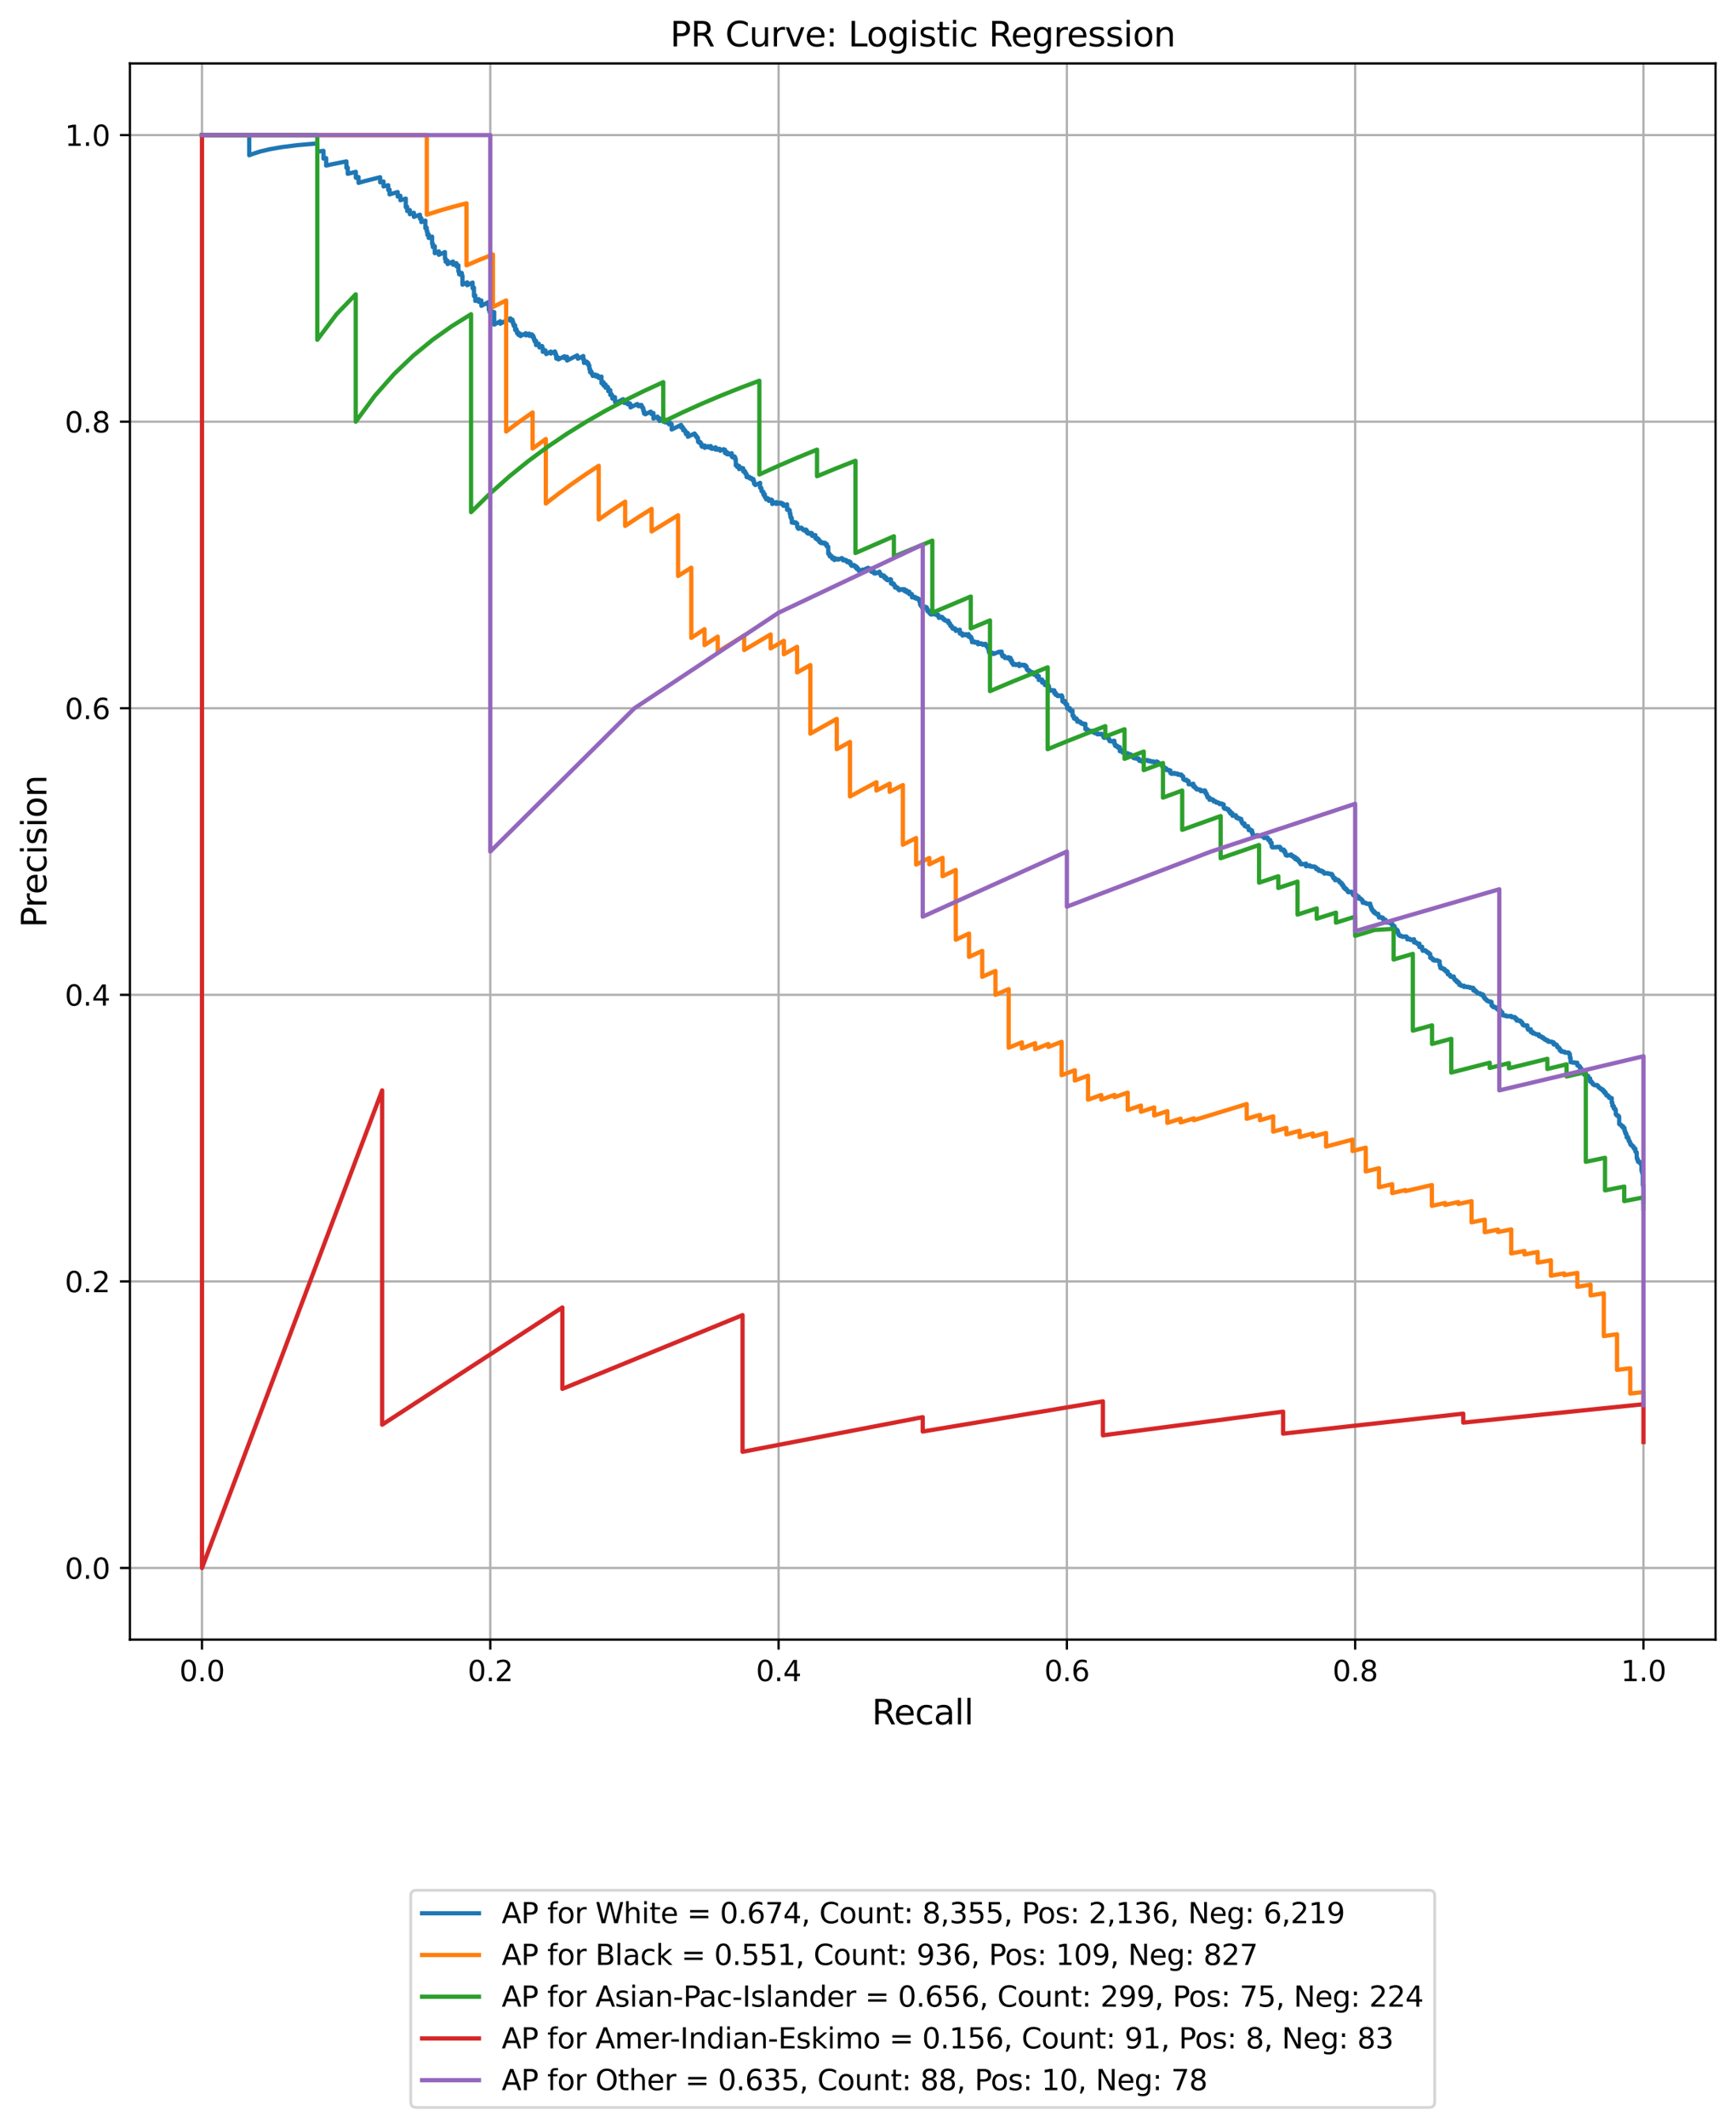 <?xml version="1.0" encoding="utf-8" standalone="no"?>
<!DOCTYPE svg PUBLIC "-//W3C//DTD SVG 1.1//EN"
  "http://www.w3.org/Graphics/SVG/1.1/DTD/svg11.dtd">
<svg xmlns:xlink="http://www.w3.org/1999/xlink" width="610.917pt" height="748.469pt" viewBox="0 0 610.917 748.469" xmlns="http://www.w3.org/2000/svg" version="1.1">
 <defs>
  <style type="text/css">*{stroke-linejoin: round; stroke-linecap: butt}</style>
 </defs>
 <g id="figure_1">
  <g id="patch_1">
   <path d="M 0 748.469 
L 610.917 748.469 
L 610.917 0 
L 0 0 
z
" style="fill: #ffffff"/>
  </g>
  <g id="axes_1">
   <g id="patch_2">
    <path d="M 45.717 576.718 
L 603.717 576.718 
L 603.717 22.318 
L 45.717 22.318 
z
" style="fill: #ffffff"/>
   </g>
   <g id="matplotlib.axis_1">
    <g id="xtick_1">
     <g id="line2d_1">
      <path d="M 71.081 576.718 
L 71.081 22.318 
" clip-path="url(#pe829d846f1)" style="fill: none; stroke: #b0b0b0; stroke-width: 0.8; stroke-linecap: square"/>
     </g>
     <g id="line2d_2">
      <defs>
       <path id="mf6718a158c" d="M 0 0 
L 0 3.5 
" style="stroke: #000000; stroke-width: 0.8"/>
      </defs>
      <g>
       <use xlink:href="#mf6718a158c" x="71.081" y="576.718" style="stroke: #000000; stroke-width: 0.8"/>
      </g>
     </g>
     <g id="text_1">
      <!-- 0.0 -->
      <g transform="translate(63.129 591.317) scale(0.1 -0.1)">
       <defs>
        <path id="DejaVuSans-30" d="M 2034 4250 
Q 1547 4250 1301 3770 
Q 1056 3291 1056 2328 
Q 1056 1369 1301 889 
Q 1547 409 2034 409 
Q 2525 409 2770 889 
Q 3016 1369 3016 2328 
Q 3016 3291 2770 3770 
Q 2525 4250 2034 4250 
z
M 2034 4750 
Q 2819 4750 3233 4129 
Q 3647 3509 3647 2328 
Q 3647 1150 3233 529 
Q 2819 -91 2034 -91 
Q 1250 -91 836 529 
Q 422 1150 422 2328 
Q 422 3509 836 4129 
Q 1250 4750 2034 4750 
z
" transform="scale(0.016)"/>
        <path id="DejaVuSans-2e" d="M 684 794 
L 1344 794 
L 1344 0 
L 684 0 
L 684 794 
z
" transform="scale(0.016)"/>
       </defs>
       <use xlink:href="#DejaVuSans-30"/>
       <use xlink:href="#DejaVuSans-2e" x="63.623"/>
       <use xlink:href="#DejaVuSans-30" x="95.41"/>
      </g>
     </g>
    </g>
    <g id="xtick_2">
     <g id="line2d_3">
      <path d="M 172.535 576.718 
L 172.535 22.318 
" clip-path="url(#pe829d846f1)" style="fill: none; stroke: #b0b0b0; stroke-width: 0.8; stroke-linecap: square"/>
     </g>
     <g id="line2d_4">
      <g>
       <use xlink:href="#mf6718a158c" x="172.535" y="576.718" style="stroke: #000000; stroke-width: 0.8"/>
      </g>
     </g>
     <g id="text_2">
      <!-- 0.2 -->
      <g transform="translate(164.583 591.317) scale(0.1 -0.1)">
       <defs>
        <path id="DejaVuSans-32" d="M 1228 531 
L 3431 531 
L 3431 0 
L 469 0 
L 469 531 
Q 828 903 1448 1529 
Q 2069 2156 2228 2338 
Q 2531 2678 2651 2914 
Q 2772 3150 2772 3378 
Q 2772 3750 2511 3984 
Q 2250 4219 1831 4219 
Q 1534 4219 1204 4116 
Q 875 4013 500 3803 
L 500 4441 
Q 881 4594 1212 4672 
Q 1544 4750 1819 4750 
Q 2544 4750 2975 4387 
Q 3406 4025 3406 3419 
Q 3406 3131 3298 2873 
Q 3191 2616 2906 2266 
Q 2828 2175 2409 1742 
Q 1991 1309 1228 531 
z
" transform="scale(0.016)"/>
       </defs>
       <use xlink:href="#DejaVuSans-30"/>
       <use xlink:href="#DejaVuSans-2e" x="63.623"/>
       <use xlink:href="#DejaVuSans-32" x="95.41"/>
      </g>
     </g>
    </g>
    <g id="xtick_3">
     <g id="line2d_5">
      <path d="M 273.99 576.718 
L 273.99 22.318 
" clip-path="url(#pe829d846f1)" style="fill: none; stroke: #b0b0b0; stroke-width: 0.8; stroke-linecap: square"/>
     </g>
     <g id="line2d_6">
      <g>
       <use xlink:href="#mf6718a158c" x="273.99" y="576.718" style="stroke: #000000; stroke-width: 0.8"/>
      </g>
     </g>
     <g id="text_3">
      <!-- 0.4 -->
      <g transform="translate(266.038 591.317) scale(0.1 -0.1)">
       <defs>
        <path id="DejaVuSans-34" d="M 2419 4116 
L 825 1625 
L 2419 1625 
L 2419 4116 
z
M 2253 4666 
L 3047 4666 
L 3047 1625 
L 3713 1625 
L 3713 1100 
L 3047 1100 
L 3047 0 
L 2419 0 
L 2419 1100 
L 313 1100 
L 313 1709 
L 2253 4666 
z
" transform="scale(0.016)"/>
       </defs>
       <use xlink:href="#DejaVuSans-30"/>
       <use xlink:href="#DejaVuSans-2e" x="63.623"/>
       <use xlink:href="#DejaVuSans-34" x="95.41"/>
      </g>
     </g>
    </g>
    <g id="xtick_4">
     <g id="line2d_7">
      <path d="M 375.444 576.718 
L 375.444 22.318 
" clip-path="url(#pe829d846f1)" style="fill: none; stroke: #b0b0b0; stroke-width: 0.8; stroke-linecap: square"/>
     </g>
     <g id="line2d_8">
      <g>
       <use xlink:href="#mf6718a158c" x="375.444" y="576.718" style="stroke: #000000; stroke-width: 0.8"/>
      </g>
     </g>
     <g id="text_4">
      <!-- 0.6 -->
      <g transform="translate(367.493 591.317) scale(0.1 -0.1)">
       <defs>
        <path id="DejaVuSans-36" d="M 2113 2584 
Q 1688 2584 1439 2293 
Q 1191 2003 1191 1497 
Q 1191 994 1439 701 
Q 1688 409 2113 409 
Q 2538 409 2786 701 
Q 3034 994 3034 1497 
Q 3034 2003 2786 2293 
Q 2538 2584 2113 2584 
z
M 3366 4563 
L 3366 3988 
Q 3128 4100 2886 4159 
Q 2644 4219 2406 4219 
Q 1781 4219 1451 3797 
Q 1122 3375 1075 2522 
Q 1259 2794 1537 2939 
Q 1816 3084 2150 3084 
Q 2853 3084 3261 2657 
Q 3669 2231 3669 1497 
Q 3669 778 3244 343 
Q 2819 -91 2113 -91 
Q 1303 -91 875 529 
Q 447 1150 447 2328 
Q 447 3434 972 4092 
Q 1497 4750 2381 4750 
Q 2619 4750 2861 4703 
Q 3103 4656 3366 4563 
z
" transform="scale(0.016)"/>
       </defs>
       <use xlink:href="#DejaVuSans-30"/>
       <use xlink:href="#DejaVuSans-2e" x="63.623"/>
       <use xlink:href="#DejaVuSans-36" x="95.41"/>
      </g>
     </g>
    </g>
    <g id="xtick_5">
     <g id="line2d_9">
      <path d="M 476.899 576.718 
L 476.899 22.318 
" clip-path="url(#pe829d846f1)" style="fill: none; stroke: #b0b0b0; stroke-width: 0.8; stroke-linecap: square"/>
     </g>
     <g id="line2d_10">
      <g>
       <use xlink:href="#mf6718a158c" x="476.899" y="576.718" style="stroke: #000000; stroke-width: 0.8"/>
      </g>
     </g>
     <g id="text_5">
      <!-- 0.8 -->
      <g transform="translate(468.947 591.317) scale(0.1 -0.1)">
       <defs>
        <path id="DejaVuSans-38" d="M 2034 2216 
Q 1584 2216 1326 1975 
Q 1069 1734 1069 1313 
Q 1069 891 1326 650 
Q 1584 409 2034 409 
Q 2484 409 2743 651 
Q 3003 894 3003 1313 
Q 3003 1734 2745 1975 
Q 2488 2216 2034 2216 
z
M 1403 2484 
Q 997 2584 770 2862 
Q 544 3141 544 3541 
Q 544 4100 942 4425 
Q 1341 4750 2034 4750 
Q 2731 4750 3128 4425 
Q 3525 4100 3525 3541 
Q 3525 3141 3298 2862 
Q 3072 2584 2669 2484 
Q 3125 2378 3379 2068 
Q 3634 1759 3634 1313 
Q 3634 634 3220 271 
Q 2806 -91 2034 -91 
Q 1263 -91 848 271 
Q 434 634 434 1313 
Q 434 1759 690 2068 
Q 947 2378 1403 2484 
z
M 1172 3481 
Q 1172 3119 1398 2916 
Q 1625 2713 2034 2713 
Q 2441 2713 2670 2916 
Q 2900 3119 2900 3481 
Q 2900 3844 2670 4047 
Q 2441 4250 2034 4250 
Q 1625 4250 1398 4047 
Q 1172 3844 1172 3481 
z
" transform="scale(0.016)"/>
       </defs>
       <use xlink:href="#DejaVuSans-30"/>
       <use xlink:href="#DejaVuSans-2e" x="63.623"/>
       <use xlink:href="#DejaVuSans-38" x="95.41"/>
      </g>
     </g>
    </g>
    <g id="xtick_6">
     <g id="line2d_11">
      <path d="M 578.353 576.718 
L 578.353 22.318 
" clip-path="url(#pe829d846f1)" style="fill: none; stroke: #b0b0b0; stroke-width: 0.8; stroke-linecap: square"/>
     </g>
     <g id="line2d_12">
      <g>
       <use xlink:href="#mf6718a158c" x="578.353" y="576.718" style="stroke: #000000; stroke-width: 0.8"/>
      </g>
     </g>
     <g id="text_6">
      <!-- 1.0 -->
      <g transform="translate(570.402 591.317) scale(0.1 -0.1)">
       <defs>
        <path id="DejaVuSans-31" d="M 794 531 
L 1825 531 
L 1825 4091 
L 703 3866 
L 703 4441 
L 1819 4666 
L 2450 4666 
L 2450 531 
L 3481 531 
L 3481 0 
L 794 0 
L 794 531 
z
" transform="scale(0.016)"/>
       </defs>
       <use xlink:href="#DejaVuSans-31"/>
       <use xlink:href="#DejaVuSans-2e" x="63.623"/>
       <use xlink:href="#DejaVuSans-30" x="95.41"/>
      </g>
     </g>
    </g>
    <g id="text_7">
     <!-- Recall -->
     <g transform="translate(306.816 606.514) scale(0.12 -0.12)">
      <defs>
       <path id="DejaVuSans-52" d="M 2841 2188 
Q 3044 2119 3236 1894 
Q 3428 1669 3622 1275 
L 4263 0 
L 3584 0 
L 2988 1197 
Q 2756 1666 2539 1819 
Q 2322 1972 1947 1972 
L 1259 1972 
L 1259 0 
L 628 0 
L 628 4666 
L 2053 4666 
Q 2853 4666 3247 4331 
Q 3641 3997 3641 3322 
Q 3641 2881 3436 2590 
Q 3231 2300 2841 2188 
z
M 1259 4147 
L 1259 2491 
L 2053 2491 
Q 2509 2491 2742 2702 
Q 2975 2913 2975 3322 
Q 2975 3731 2742 3939 
Q 2509 4147 2053 4147 
L 1259 4147 
z
" transform="scale(0.016)"/>
       <path id="DejaVuSans-65" d="M 3597 1894 
L 3597 1613 
L 953 1613 
Q 991 1019 1311 708 
Q 1631 397 2203 397 
Q 2534 397 2845 478 
Q 3156 559 3463 722 
L 3463 178 
Q 3153 47 2828 -22 
Q 2503 -91 2169 -91 
Q 1331 -91 842 396 
Q 353 884 353 1716 
Q 353 2575 817 3079 
Q 1281 3584 2069 3584 
Q 2775 3584 3186 3129 
Q 3597 2675 3597 1894 
z
M 3022 2063 
Q 3016 2534 2758 2815 
Q 2500 3097 2075 3097 
Q 1594 3097 1305 2825 
Q 1016 2553 972 2059 
L 3022 2063 
z
" transform="scale(0.016)"/>
       <path id="DejaVuSans-63" d="M 3122 3366 
L 3122 2828 
Q 2878 2963 2633 3030 
Q 2388 3097 2138 3097 
Q 1578 3097 1268 2742 
Q 959 2388 959 1747 
Q 959 1106 1268 751 
Q 1578 397 2138 397 
Q 2388 397 2633 464 
Q 2878 531 3122 666 
L 3122 134 
Q 2881 22 2623 -34 
Q 2366 -91 2075 -91 
Q 1284 -91 818 406 
Q 353 903 353 1747 
Q 353 2603 823 3093 
Q 1294 3584 2113 3584 
Q 2378 3584 2631 3529 
Q 2884 3475 3122 3366 
z
" transform="scale(0.016)"/>
       <path id="DejaVuSans-61" d="M 2194 1759 
Q 1497 1759 1228 1600 
Q 959 1441 959 1056 
Q 959 750 1161 570 
Q 1363 391 1709 391 
Q 2188 391 2477 730 
Q 2766 1069 2766 1631 
L 2766 1759 
L 2194 1759 
z
M 3341 1997 
L 3341 0 
L 2766 0 
L 2766 531 
Q 2569 213 2275 61 
Q 1981 -91 1556 -91 
Q 1019 -91 701 211 
Q 384 513 384 1019 
Q 384 1609 779 1909 
Q 1175 2209 1959 2209 
L 2766 2209 
L 2766 2266 
Q 2766 2663 2505 2880 
Q 2244 3097 1772 3097 
Q 1472 3097 1187 3025 
Q 903 2953 641 2809 
L 641 3341 
Q 956 3463 1253 3523 
Q 1550 3584 1831 3584 
Q 2591 3584 2966 3190 
Q 3341 2797 3341 1997 
z
" transform="scale(0.016)"/>
       <path id="DejaVuSans-6c" d="M 603 4863 
L 1178 4863 
L 1178 0 
L 603 0 
L 603 4863 
z
" transform="scale(0.016)"/>
      </defs>
      <use xlink:href="#DejaVuSans-52"/>
      <use xlink:href="#DejaVuSans-65" x="64.982"/>
      <use xlink:href="#DejaVuSans-63" x="126.506"/>
      <use xlink:href="#DejaVuSans-61" x="181.486"/>
      <use xlink:href="#DejaVuSans-6c" x="242.766"/>
      <use xlink:href="#DejaVuSans-6c" x="270.549"/>
     </g>
    </g>
   </g>
   <g id="matplotlib.axis_2">
    <g id="ytick_1">
     <g id="line2d_13">
      <path d="M 45.717 551.518 
L 603.717 551.518 
" clip-path="url(#pe829d846f1)" style="fill: none; stroke: #b0b0b0; stroke-width: 0.8; stroke-linecap: square"/>
     </g>
     <g id="line2d_14">
      <defs>
       <path id="m734a60d112" d="M 0 0 
L -3.5 0 
" style="stroke: #000000; stroke-width: 0.8"/>
      </defs>
      <g>
       <use xlink:href="#m734a60d112" x="45.717" y="551.518" style="stroke: #000000; stroke-width: 0.8"/>
      </g>
     </g>
     <g id="text_8">
      <!-- 0.0 -->
      <g transform="translate(22.814 555.317) scale(0.1 -0.1)">
       <use xlink:href="#DejaVuSans-30"/>
       <use xlink:href="#DejaVuSans-2e" x="63.623"/>
       <use xlink:href="#DejaVuSans-30" x="95.41"/>
      </g>
     </g>
    </g>
    <g id="ytick_2">
     <g id="line2d_15">
      <path d="M 45.717 450.718 
L 603.717 450.718 
" clip-path="url(#pe829d846f1)" style="fill: none; stroke: #b0b0b0; stroke-width: 0.8; stroke-linecap: square"/>
     </g>
     <g id="line2d_16">
      <g>
       <use xlink:href="#m734a60d112" x="45.717" y="450.718" style="stroke: #000000; stroke-width: 0.8"/>
      </g>
     </g>
     <g id="text_9">
      <!-- 0.2 -->
      <g transform="translate(22.814 454.517) scale(0.1 -0.1)">
       <use xlink:href="#DejaVuSans-30"/>
       <use xlink:href="#DejaVuSans-2e" x="63.623"/>
       <use xlink:href="#DejaVuSans-32" x="95.41"/>
      </g>
     </g>
    </g>
    <g id="ytick_3">
     <g id="line2d_17">
      <path d="M 45.717 349.918 
L 603.717 349.918 
" clip-path="url(#pe829d846f1)" style="fill: none; stroke: #b0b0b0; stroke-width: 0.8; stroke-linecap: square"/>
     </g>
     <g id="line2d_18">
      <g>
       <use xlink:href="#m734a60d112" x="45.717" y="349.918" style="stroke: #000000; stroke-width: 0.8"/>
      </g>
     </g>
     <g id="text_10">
      <!-- 0.4 -->
      <g transform="translate(22.814 353.717) scale(0.1 -0.1)">
       <use xlink:href="#DejaVuSans-30"/>
       <use xlink:href="#DejaVuSans-2e" x="63.623"/>
       <use xlink:href="#DejaVuSans-34" x="95.41"/>
      </g>
     </g>
    </g>
    <g id="ytick_4">
     <g id="line2d_19">
      <path d="M 45.717 249.118 
L 603.717 249.118 
" clip-path="url(#pe829d846f1)" style="fill: none; stroke: #b0b0b0; stroke-width: 0.8; stroke-linecap: square"/>
     </g>
     <g id="line2d_20">
      <g>
       <use xlink:href="#m734a60d112" x="45.717" y="249.118" style="stroke: #000000; stroke-width: 0.8"/>
      </g>
     </g>
     <g id="text_11">
      <!-- 0.6 -->
      <g transform="translate(22.814 252.917) scale(0.1 -0.1)">
       <use xlink:href="#DejaVuSans-30"/>
       <use xlink:href="#DejaVuSans-2e" x="63.623"/>
       <use xlink:href="#DejaVuSans-36" x="95.41"/>
      </g>
     </g>
    </g>
    <g id="ytick_5">
     <g id="line2d_21">
      <path d="M 45.717 148.318 
L 603.717 148.318 
" clip-path="url(#pe829d846f1)" style="fill: none; stroke: #b0b0b0; stroke-width: 0.8; stroke-linecap: square"/>
     </g>
     <g id="line2d_22">
      <g>
       <use xlink:href="#m734a60d112" x="45.717" y="148.318" style="stroke: #000000; stroke-width: 0.8"/>
      </g>
     </g>
     <g id="text_12">
      <!-- 0.8 -->
      <g transform="translate(22.814 152.117) scale(0.1 -0.1)">
       <use xlink:href="#DejaVuSans-30"/>
       <use xlink:href="#DejaVuSans-2e" x="63.623"/>
       <use xlink:href="#DejaVuSans-38" x="95.41"/>
      </g>
     </g>
    </g>
    <g id="ytick_6">
     <g id="line2d_23">
      <path d="M 45.717 47.518 
L 603.717 47.518 
" clip-path="url(#pe829d846f1)" style="fill: none; stroke: #b0b0b0; stroke-width: 0.8; stroke-linecap: square"/>
     </g>
     <g id="line2d_24">
      <g>
       <use xlink:href="#m734a60d112" x="45.717" y="47.518" style="stroke: #000000; stroke-width: 0.8"/>
      </g>
     </g>
     <g id="text_13">
      <!-- 1.0 -->
      <g transform="translate(22.814 51.317) scale(0.1 -0.1)">
       <use xlink:href="#DejaVuSans-31"/>
       <use xlink:href="#DejaVuSans-2e" x="63.623"/>
       <use xlink:href="#DejaVuSans-30" x="95.41"/>
      </g>
     </g>
    </g>
    <g id="text_14">
     <!-- Precision -->
     <g transform="translate(16.318 326.287) rotate(-90) scale(0.12 -0.12)">
      <defs>
       <path id="DejaVuSans-50" d="M 1259 4147 
L 1259 2394 
L 2053 2394 
Q 2494 2394 2734 2622 
Q 2975 2850 2975 3272 
Q 2975 3691 2734 3919 
Q 2494 4147 2053 4147 
L 1259 4147 
z
M 628 4666 
L 2053 4666 
Q 2838 4666 3239 4311 
Q 3641 3956 3641 3272 
Q 3641 2581 3239 2228 
Q 2838 1875 2053 1875 
L 1259 1875 
L 1259 0 
L 628 0 
L 628 4666 
z
" transform="scale(0.016)"/>
       <path id="DejaVuSans-72" d="M 2631 2963 
Q 2534 3019 2420 3045 
Q 2306 3072 2169 3072 
Q 1681 3072 1420 2755 
Q 1159 2438 1159 1844 
L 1159 0 
L 581 0 
L 581 3500 
L 1159 3500 
L 1159 2956 
Q 1341 3275 1631 3429 
Q 1922 3584 2338 3584 
Q 2397 3584 2469 3576 
Q 2541 3569 2628 3553 
L 2631 2963 
z
" transform="scale(0.016)"/>
       <path id="DejaVuSans-69" d="M 603 3500 
L 1178 3500 
L 1178 0 
L 603 0 
L 603 3500 
z
M 603 4863 
L 1178 4863 
L 1178 4134 
L 603 4134 
L 603 4863 
z
" transform="scale(0.016)"/>
       <path id="DejaVuSans-73" d="M 2834 3397 
L 2834 2853 
Q 2591 2978 2328 3040 
Q 2066 3103 1784 3103 
Q 1356 3103 1142 2972 
Q 928 2841 928 2578 
Q 928 2378 1081 2264 
Q 1234 2150 1697 2047 
L 1894 2003 
Q 2506 1872 2764 1633 
Q 3022 1394 3022 966 
Q 3022 478 2636 193 
Q 2250 -91 1575 -91 
Q 1294 -91 989 -36 
Q 684 19 347 128 
L 347 722 
Q 666 556 975 473 
Q 1284 391 1588 391 
Q 1994 391 2212 530 
Q 2431 669 2431 922 
Q 2431 1156 2273 1281 
Q 2116 1406 1581 1522 
L 1381 1569 
Q 847 1681 609 1914 
Q 372 2147 372 2553 
Q 372 3047 722 3315 
Q 1072 3584 1716 3584 
Q 2034 3584 2315 3537 
Q 2597 3491 2834 3397 
z
" transform="scale(0.016)"/>
       <path id="DejaVuSans-6f" d="M 1959 3097 
Q 1497 3097 1228 2736 
Q 959 2375 959 1747 
Q 959 1119 1226 758 
Q 1494 397 1959 397 
Q 2419 397 2687 759 
Q 2956 1122 2956 1747 
Q 2956 2369 2687 2733 
Q 2419 3097 1959 3097 
z
M 1959 3584 
Q 2709 3584 3137 3096 
Q 3566 2609 3566 1747 
Q 3566 888 3137 398 
Q 2709 -91 1959 -91 
Q 1206 -91 779 398 
Q 353 888 353 1747 
Q 353 2609 779 3096 
Q 1206 3584 1959 3584 
z
" transform="scale(0.016)"/>
       <path id="DejaVuSans-6e" d="M 3513 2113 
L 3513 0 
L 2938 0 
L 2938 2094 
Q 2938 2591 2744 2837 
Q 2550 3084 2163 3084 
Q 1697 3084 1428 2787 
Q 1159 2491 1159 1978 
L 1159 0 
L 581 0 
L 581 3500 
L 1159 3500 
L 1159 2956 
Q 1366 3272 1645 3428 
Q 1925 3584 2291 3584 
Q 2894 3584 3203 3211 
Q 3513 2838 3513 2113 
z
" transform="scale(0.016)"/>
      </defs>
      <use xlink:href="#DejaVuSans-50"/>
      <use xlink:href="#DejaVuSans-72" x="58.553"/>
      <use xlink:href="#DejaVuSans-65" x="97.416"/>
      <use xlink:href="#DejaVuSans-63" x="158.939"/>
      <use xlink:href="#DejaVuSans-69" x="213.92"/>
      <use xlink:href="#DejaVuSans-73" x="241.703"/>
      <use xlink:href="#DejaVuSans-69" x="293.803"/>
      <use xlink:href="#DejaVuSans-6f" x="321.586"/>
      <use xlink:href="#DejaVuSans-6e" x="382.768"/>
     </g>
    </g>
   </g>
   <g id="line2d_25">
    <path d="M 578.353 422.668 
L 578.353 416.799 
L 578.116 416.845 
L 578.116 416.744 
L 578.116 412.567 
L 577.878 412.614 
L 577.878 412.506 
L 577.878 411.747 
L 577.641 411.795 
L 577.641 411.686 
L 577.641 409.186 
L 577.166 409.226 
L 577.166 409.169 
L 577.166 408.772 
L 576.928 408.82 
L 576.928 408.725 
L 576.928 408.592 
L 576.453 408.669 
L 576.453 408.593 
L 576.453 407.981 
L 576.216 408.029 
L 576.216 407.933 
L 576.216 407.373 
L 575.978 407.421 
L 575.978 407.324 
L 575.978 405.318 
L 575.741 405.366 
L 575.741 405.267 
L 575.741 405.006 
L 575.503 405.055 
L 575.503 404.955 
L 575.503 404.006 
L 575.028 404.043 
L 575.028 404.003 
L 575.028 403.594 
L 574.791 403.644 
L 574.791 403.541 
L 574.791 403.172 
L 574.553 403.221 
L 574.553 403.118 
L 574.553 403.036 
L 574.316 403.085 
L 574.316 402.982 
L 574.316 402.734 
L 574.078 402.783 
L 574.078 402.679 
L 574.078 402.659 
L 573.841 402.708 
L 573.841 402.604 
L 573.841 402.146 
L 573.603 402.195 
L 573.603 402.091 
L 573.603 401.565 
L 573.366 401.615 
L 573.366 401.51 
L 573.366 401.171 
L 573.129 401.221 
L 573.129 401.115 
L 573.129 400.454 
L 572.891 400.504 
L 572.891 400.397 
L 572.891 399.945 
L 572.416 400.045 
L 572.416 399.938 
L 572.416 398.916 
L 572.179 398.966 
L 572.179 398.857 
L 572.179 398.549 
L 571.941 398.6 
L 571.941 398.49 
L 571.941 397.848 
L 571.704 397.899 
L 571.704 397.788 
L 571.704 396.78 
L 571.229 396.814 
L 571.229 396.769 
L 571.229 396.157 
L 570.754 396.26 
L 570.754 396.169 
L 570.754 395.895 
L 570.516 395.946 
L 570.516 395.855 
L 570.516 395.626 
L 570.279 395.677 
L 570.279 395.585 
L 570.279 395.516 
L 570.041 395.568 
L 570.041 395.476 
L 570.041 395.338 
L 569.804 395.389 
L 569.804 395.297 
L 569.804 392.766 
L 569.566 392.818 
L 569.566 392.723 
L 569.566 392.388 
L 569.091 392.468 
L 569.091 392.396 
L 569.091 392.204 
L 568.854 392.256 
L 568.854 392.16 
L 568.854 391.919 
L 568.616 391.971 
L 568.616 391.875 
L 568.616 390.413 
L 568.379 390.466 
L 568.379 390.367 
L 568.379 389.923 
L 568.141 389.976 
L 568.141 389.877 
L 568.141 389.852 
L 567.904 389.904 
L 567.904 389.805 
L 567.904 389.033 
L 567.429 389.038 
L 567.429 387.851 
L 567.191 387.904 
L 567.191 387.802 
L 567.191 386.235 
L 566.716 386.237 
L 566.716 386.055 
L 566.241 386.162 
L 566.241 386.058 
L 566.241 385.692 
L 566.004 385.745 
L 566.004 385.641 
L 566.004 385.352 
L 565.766 385.405 
L 565.766 385.3 
L 565.766 385.221 
L 565.291 385.302 
L 565.291 385.223 
L 565.291 384.8 
L 565.054 384.854 
L 565.054 384.748 
L 565.054 384.295 
L 564.579 384.376 
L 564.579 384.296 
L 564.579 383.733 
L 564.104 383.761 
L 564.104 383.734 
L 564.104 383.248 
L 563.629 383.329 
L 563.629 383.248 
L 563.629 382.949 
L 563.154 382.976 
L 563.154 382.949 
L 563.154 382.731 
L 562.917 382.785 
L 562.917 382.676 
L 562.917 382.512 
L 562.679 382.566 
L 562.679 382.456 
L 562.679 382.292 
L 562.442 382.346 
L 562.442 382.236 
L 562.442 381.989 
L 562.204 382.043 
L 562.204 381.933 
L 562.204 381.712 
L 561.967 381.766 
L 561.967 381.655 
L 561.967 381.6 
L 561.254 381.764 
L 561.254 381.653 
L 561.254 381.597 
L 561.017 381.652 
L 561.017 381.541 
L 561.017 381.485 
L 560.779 381.54 
L 560.779 381.428 
L 560.779 381.345 
L 560.542 381.4 
L 560.542 381.288 
L 560.542 380.953 
L 560.304 381.007 
L 560.304 380.895 
L 560.304 380.755 
L 560.067 380.81 
L 560.067 380.697 
L 560.067 380.359 
L 559.592 380.441 
L 559.592 380.356 
L 559.592 379.304 
L 559.117 379.386 
L 559.117 379.329 
L 559.117 379.099 
L 558.879 379.154 
L 558.879 379.068 
L 558.879 378.405 
L 558.642 378.46 
L 558.642 378.374 
L 558.642 378.316 
L 558.167 378.426 
L 558.167 378.339 
L 558.167 378.078 
L 557.929 378.133 
L 557.929 378.046 
L 557.929 377.871 
L 557.454 377.982 
L 557.454 377.895 
L 557.454 377.338 
L 557.217 377.394 
L 557.217 377.305 
L 557.217 377.276 
L 556.979 377.332 
L 556.979 377.243 
L 556.979 376.919 
L 556.742 376.975 
L 556.742 376.886 
L 556.742 376.678 
L 556.504 376.734 
L 556.504 376.645 
L 556.504 375.81 
L 556.029 375.922 
L 556.029 375.832 
L 556.029 375.14 
L 555.792 375.196 
L 555.792 375.105 
L 555.792 374.923 
L 555.554 374.98 
L 555.554 374.889 
L 555.554 374.767 
L 555.317 374.823 
L 555.317 374.732 
L 555.317 374.702 
L 555.079 374.758 
L 555.079 374.667 
L 555.079 373.81 
L 554.605 373.862 
L 554.605 373.831 
L 554.605 373.738 
L 554.13 373.852 
L 554.13 373.759 
L 554.13 373.697 
L 553.417 373.775 
L 553.417 373.62 
L 552.942 373.641 
L 552.942 373.548 
L 552.705 373.605 
L 552.705 373.512 
L 552.705 372.043 
L 552.467 372.1 
L 552.467 372.005 
L 552.467 370.862 
L 552.23 370.92 
L 552.23 370.824 
L 552.23 370.375 
L 551.992 370.432 
L 551.992 370.336 
L 551.992 370.207 
L 551.517 370.225 
L 551.517 370.193 
L 550.805 370.301 
L 550.805 370.268 
L 550.805 370.075 
L 550.567 370.132 
L 550.567 370.035 
L 550.567 369.905 
L 550.092 370.021 
L 550.092 369.923 
L 550.092 369.891 
L 549.855 369.948 
L 549.855 369.851 
L 549.855 369.786 
L 549.38 369.901 
L 549.38 369.804 
L 549.38 369.413 
L 548.905 369.463 
L 548.905 369.43 
L 548.905 368.774 
L 548.667 368.832 
L 548.667 368.733 
L 548.667 368.502 
L 548.43 368.56 
L 548.43 368.461 
L 548.43 368.394 
L 548.192 368.452 
L 548.192 368.353 
L 548.192 368.187 
L 547.955 368.245 
L 547.955 368.146 
L 547.955 367.646 
L 547.717 367.704 
L 547.717 367.604 
L 547.717 367.403 
L 547.48 367.461 
L 547.48 367.361 
L 547.48 367.327 
L 546.767 367.401 
L 546.767 366.626 
L 546.292 366.709 
L 546.292 366.641 
L 546.292 366.505 
L 546.055 366.564 
L 546.055 366.462 
L 546.055 366.36 
L 545.343 366.468 
L 545.343 366.434 
L 545.343 366.298 
L 544.868 366.415 
L 544.868 366.313 
L 544.868 366.21 
L 544.63 366.269 
L 544.63 366.167 
L 544.63 365.858 
L 544.155 365.873 
L 544.155 365.804 
L 543.918 365.863 
L 543.918 365.76 
L 543.918 365.519 
L 543.443 365.568 
L 543.443 365.534 
L 543.443 365.257 
L 543.205 365.316 
L 543.205 365.212 
L 543.205 364.97 
L 542.73 365.088 
L 542.73 364.984 
L 542.73 364.74 
L 542.493 364.799 
L 542.493 364.695 
L 542.493 364.555 
L 542.018 364.639 
L 542.018 364.569 
L 542.018 364.429 
L 541.543 364.477 
L 541.543 364.442 
L 541.543 363.809 
L 540.83 363.882 
L 540.83 363.776 
L 540.593 363.835 
L 540.593 363.729 
L 540.593 363.694 
L 540.355 363.753 
L 540.355 363.647 
L 540.355 363.576 
L 540.118 363.636 
L 540.118 363.529 
L 540.118 363.494 
L 539.88 363.554 
L 539.88 363.447 
L 539.88 363.376 
L 539.405 363.495 
L 539.405 363.389 
L 539.405 362.96 
L 538.693 363.033 
L 538.693 362.025 
L 537.743 362.193 
L 537.743 362.157 
L 537.743 361.685 
L 537.505 361.745 
L 537.505 361.636 
L 537.505 360.684 
L 537.03 360.768 
L 537.03 360.695 
L 537.03 360.621 
L 536.318 360.765 
L 536.318 360.692 
L 536.318 360.507 
L 536.081 360.568 
L 536.081 360.457 
L 536.081 360.42 
L 535.843 360.48 
L 535.843 360.369 
L 535.843 359.924 
L 535.606 359.984 
L 535.606 359.873 
L 535.606 359.499 
L 535.368 359.56 
L 535.368 359.448 
L 535.368 359.411 
L 535.131 359.434 
L 535.131 359.359 
L 535.131 359.058 
L 534.656 359.143 
L 534.656 359.067 
L 534.656 358.879 
L 533.943 359.024 
L 533.943 358.949 
L 533.943 358.911 
L 533.706 358.972 
L 533.706 358.859 
L 533.706 358.252 
L 533.231 358.336 
L 533.231 358.26 
L 533.231 357.84 
L 532.993 357.902 
L 532.993 357.825 
L 532.993 357.71 
L 532.518 357.833 
L 532.518 357.756 
L 532.518 357.718 
L 532.043 357.841 
L 532.043 357.764 
L 532.043 357.572 
L 531.806 357.634 
L 531.806 357.557 
L 531.806 357.325 
L 531.093 357.51 
L 531.093 357.433 
L 531.093 357.356 
L 530.381 357.502 
L 530.381 357.464 
L 530.381 357.425 
L 530.143 357.487 
L 530.143 357.409 
L 530.143 357.332 
L 529.906 357.394 
L 529.906 357.316 
L 529.906 357.122 
L 529.193 357.23 
L 529.193 357.075 
L 528.956 357.137 
L 528.956 357.059 
L 528.956 357.02 
L 528.718 357.082 
L 528.718 357.004 
L 528.718 356.143 
L 528.481 356.205 
L 528.481 356.127 
L 528.481 355.93 
L 528.006 356.054 
L 528.006 355.975 
L 528.006 355.263 
L 527.768 355.325 
L 527.768 355.246 
L 527.768 355.087 
L 527.531 355.149 
L 527.531 355.07 
L 527.531 354.99 
L 527.056 355.115 
L 527.056 355.035 
L 527.056 354.915 
L 526.819 354.978 
L 526.819 354.898 
L 526.819 354.377 
L 526.344 354.462 
L 526.344 354.421 
L 526.344 354.341 
L 526.106 354.404 
L 526.106 354.323 
L 526.106 354.162 
L 525.631 354.287 
L 525.631 354.207 
L 525.631 354.126 
L 525.394 354.189 
L 525.394 354.108 
L 525.394 353.784 
L 525.156 353.847 
L 525.156 353.766 
L 525.156 353.684 
L 524.919 353.747 
L 524.919 353.666 
L 524.919 352.48 
L 524.681 352.543 
L 524.681 352.461 
L 524.681 352.296 
L 524.444 352.359 
L 524.444 352.277 
L 524.444 352.236 
L 523.969 352.362 
L 523.969 352.279 
L 523.969 352.155 
L 523.731 352.219 
L 523.731 352.136 
L 523.731 352.053 
L 523.494 352.116 
L 523.494 352.033 
L 523.494 351.95 
L 523.256 352.014 
L 523.256 351.931 
L 523.256 351.681 
L 523.019 351.745 
L 523.019 351.661 
L 523.019 351.495 
L 522.781 351.558 
L 522.781 351.475 
L 522.781 351.308 
L 522.544 351.371 
L 522.544 351.287 
L 522.544 350.91 
L 522.306 350.974 
L 522.306 350.89 
L 522.306 350.679 
L 522.069 350.743 
L 522.069 350.659 
L 522.069 350.067 
L 521.831 350.13 
L 521.831 350.046 
L 521.831 349.748 
L 521.119 349.897 
L 521.119 349.854 
L 521.119 349.598 
L 520.881 349.662 
L 520.881 349.577 
L 520.881 349.363 
L 520.406 349.448 
L 520.406 349.405 
L 520.406 349.32 
L 519.931 349.405 
L 519.931 349.362 
L 519.931 349.061 
L 519.694 349.125 
L 519.694 349.039 
L 519.694 348.78 
L 519.456 348.845 
L 519.456 348.758 
L 519.456 348.715 
L 519.219 348.779 
L 519.219 348.693 
L 519.219 348.303 
L 518.506 348.409 
L 518.506 347.492 
L 518.031 347.621 
L 518.031 347.534 
L 518.031 347.402 
L 517.319 347.508 
L 517.319 347.2 
L 516.844 347.285 
L 516.844 347.241 
L 516.844 347.197 
L 516.607 347.261 
L 516.607 347.173 
L 516.607 347.085 
L 516.132 347.214 
L 516.132 347.126 
L 516.132 347.038 
L 515.657 347.123 
L 515.657 347.079 
L 515.657 347.034 
L 515.182 347.164 
L 515.182 347.076 
L 515.182 346.676 
L 514.469 346.782 
L 514.469 346.693 
L 514.232 346.758 
L 514.232 346.669 
L 514.232 346.535 
L 513.994 346.6 
L 513.994 346.51 
L 513.994 346.287 
L 513.519 346.417 
L 513.519 346.328 
L 513.519 345.698 
L 513.282 345.763 
L 513.282 345.673 
L 513.282 345.447 
L 512.807 345.578 
L 512.807 345.487 
L 512.807 344.988 
L 512.332 345.119 
L 512.332 345.028 
L 512.332 344.663 
L 512.094 344.729 
L 512.094 344.637 
L 512.094 344.546 
L 511.857 344.612 
L 511.857 344.52 
L 511.857 344.153 
L 511.619 344.219 
L 511.619 344.127 
L 511.619 343.481 
L 510.907 343.632 
L 510.907 343.586 
L 510.907 343.447 
L 510.432 343.532 
L 510.432 343.486 
L 510.432 343.021 
L 510.194 343.087 
L 510.194 342.994 
L 510.194 342.807 
L 509.957 342.873 
L 509.957 342.779 
L 509.957 342.733 
L 509.719 342.799 
L 509.719 342.705 
L 509.719 342.611 
L 509.482 342.678 
L 509.482 342.584 
L 509.482 341.736 
L 509.007 341.869 
L 509.007 341.774 
L 509.007 341.395 
L 508.532 341.48 
L 508.532 341.433 
L 508.532 341.099 
L 508.295 341.166 
L 508.295 341.07 
L 508.295 340.784 
L 507.82 340.917 
L 507.82 340.821 
L 507.82 340.581 
L 507.582 340.648 
L 507.582 340.552 
L 507.582 340.504 
L 507.107 340.638 
L 507.107 340.541 
L 507.107 340.397 
L 506.87 340.464 
L 506.87 340.367 
L 506.87 339.545 
L 506.632 339.612 
L 506.632 339.514 
L 506.632 338.144 
L 506.395 338.211 
L 506.395 338.113 
L 506.395 338.014 
L 506.157 338.081 
L 506.157 337.983 
L 506.157 337.933 
L 505.92 338 
L 505.92 337.901 
L 505.92 337.852 
L 505.682 337.919 
L 505.682 337.82 
L 505.682 337.721 
L 504.732 337.891 
L 504.732 337.544 
L 504.257 337.679 
L 504.257 337.579 
L 504.257 337.23 
L 504.02 337.298 
L 504.02 337.198 
L 504.02 337.098 
L 503.782 337.165 
L 503.782 337.065 
L 503.782 336.764 
L 503.307 336.9 
L 503.307 336.799 
L 503.307 335.535 
L 503.07 335.552 
L 503.07 335.45 
L 503.07 335.399 
L 502.832 335.467 
L 502.832 335.365 
L 502.832 335.11 
L 502.357 335.144 
L 502.357 334.785 
L 502.12 334.853 
L 502.12 334.75 
L 502.12 334.699 
L 501.882 334.767 
L 501.882 334.664 
L 501.882 334.458 
L 501.645 334.526 
L 501.645 334.423 
L 501.645 334.268 
L 500.695 334.438 
L 500.695 333.868 
L 500.457 333.936 
L 500.457 333.833 
L 500.457 332.997 
L 499.982 333.082 
L 499.982 333.029 
L 499.982 332.977 
L 499.507 333.114 
L 499.507 333.009 
L 499.507 331.901 
L 498.795 332.054 
L 498.795 332.001 
L 498.795 331.788 
L 498.558 331.857 
L 498.558 331.751 
L 498.558 331.591 
L 498.32 331.66 
L 498.32 331.553 
L 498.32 331.393 
L 497.608 331.493 
L 497.608 330.364 
L 496.42 330.656 
L 496.42 330.602 
L 496.42 330.494 
L 496.183 330.563 
L 496.183 330.455 
L 496.183 330.238 
L 495.233 330.407 
L 495.233 329.699 
L 494.995 329.768 
L 494.995 329.659 
L 494.995 329.44 
L 494.758 329.509 
L 494.758 329.4 
L 494.758 329.345 
L 494.045 329.499 
L 494.045 329.444 
L 494.045 329.389 
L 493.57 329.529 
L 493.57 329.419 
L 493.57 329.364 
L 493.333 329.433 
L 493.333 329.323 
L 493.333 329.268 
L 493.095 329.338 
L 493.095 329.228 
L 493.095 329.117 
L 492.62 329.202 
L 492.62 329.147 
L 492.62 328.925 
L 492.383 328.995 
L 492.383 328.885 
L 492.383 328.774 
L 492.145 328.844 
L 492.145 328.733 
L 492.145 328.12 
L 491.908 328.19 
L 491.908 328.079 
L 491.908 327.349 
L 491.67 327.42 
L 491.67 327.307 
L 491.67 327.025 
L 490.958 327.123 
L 490.958 326.386 
L 490.72 326.457 
L 490.72 326.343 
L 490.72 325.715 
L 490.008 325.927 
L 490.008 325.812 
L 490.008 324.949 
L 489.533 324.975 
L 489.533 324.744 
L 489.296 324.815 
L 489.296 324.699 
L 489.296 324.292 
L 488.346 324.518 
L 488.346 324.343 
L 487.871 324.485 
L 487.871 324.427 
L 487.871 324.31 
L 487.633 324.381 
L 487.633 324.323 
L 487.633 323.561 
L 487.396 323.633 
L 487.396 323.574 
L 487.396 323.456 
L 486.921 323.54 
L 486.921 323.245 
L 486.683 323.316 
L 486.683 323.257 
L 486.683 322.784 
L 486.208 322.927 
L 486.208 322.867 
L 486.208 322.63 
L 485.733 322.713 
L 485.733 322.594 
L 485.258 322.737 
L 485.258 322.678 
L 485.258 322.08 
L 485.021 322.092 
L 485.021 322.032 
L 485.021 321.431 
L 484.783 321.503 
L 484.783 321.443 
L 484.783 321.382 
L 484.308 321.526 
L 484.308 321.466 
L 484.308 321.224 
L 484.071 321.296 
L 484.071 321.235 
L 484.071 321.175 
L 483.833 321.247 
L 483.833 321.186 
L 483.833 320.762 
L 483.358 320.906 
L 483.358 320.845 
L 483.358 320.296 
L 483.121 320.368 
L 483.121 320.307 
L 483.121 320.185 
L 482.883 320.257 
L 482.883 320.196 
L 482.883 319.766 
L 482.646 319.839 
L 482.646 319.777 
L 482.646 319.161 
L 482.408 319.233 
L 482.408 319.171 
L 482.408 318.551 
L 482.171 318.623 
L 482.171 318.561 
L 482.171 317.812 
L 481.458 317.967 
L 481.458 317.842 
L 480.983 317.924 
L 480.983 317.736 
L 480.746 317.808 
L 480.746 317.746 
L 480.746 317.683 
L 480.508 317.755 
L 480.508 317.693 
L 480.508 317.504 
L 480.271 317.576 
L 480.271 317.513 
L 480.271 317.45 
L 480.034 317.523 
L 480.034 317.46 
L 480.034 317.397 
L 479.559 317.542 
L 479.559 317.479 
L 479.559 316.782 
L 479.321 316.855 
L 479.321 316.791 
L 479.321 316.473 
L 479.084 316.546 
L 479.084 316.482 
L 479.084 316.291 
L 478.846 316.364 
L 478.846 316.3 
L 478.846 316.044 
L 478.609 316.117 
L 478.609 316.053 
L 478.609 315.989 
L 478.134 316.071 
L 478.134 315.363 
L 477.659 315.445 
L 477.659 315.251 
L 477.421 315.324 
L 477.421 315.259 
L 477.421 314.806 
L 476.946 314.887 
L 476.946 314.757 
L 476.234 314.913 
L 476.234 314.456 
L 475.996 314.53 
L 475.996 314.464 
L 475.996 313.809 
L 475.759 313.882 
L 475.759 313.816 
L 475.759 313.751 
L 475.521 313.824 
L 475.521 313.759 
L 475.521 313.627 
L 474.571 313.856 
L 474.571 313.658 
L 474.334 313.732 
L 474.334 313.666 
L 474.334 313.269 
L 474.096 313.343 
L 474.096 313.276 
L 474.096 313.011 
L 473.859 313.085 
L 473.859 313.018 
L 473.859 312.685 
L 473.384 312.766 
L 473.384 312.231 
L 472.909 312.313 
L 472.909 311.775 
L 472.671 311.849 
L 472.671 311.781 
L 472.671 311.241 
L 472.434 311.315 
L 472.434 311.247 
L 472.434 311.18 
L 472.196 311.254 
L 472.196 311.186 
L 472.196 310.642 
L 471.959 310.717 
L 471.959 310.648 
L 471.959 310.444 
L 471.721 310.518 
L 471.721 310.45 
L 471.721 310.381 
L 471.484 310.456 
L 471.484 310.388 
L 471.484 310.045 
L 471.246 310.12 
L 471.246 310.051 
L 471.246 309.776 
L 471.009 309.851 
L 471.009 309.782 
L 471.009 309.506 
L 470.534 309.587 
L 470.534 309.379 
L 469.822 309.604 
L 469.822 309.535 
L 469.822 308.841 
L 469.347 308.991 
L 469.347 308.921 
L 469.347 308.642 
L 469.109 308.717 
L 469.109 308.648 
L 469.109 308.088 
L 468.872 308.163 
L 468.872 308.093 
L 468.872 307.6 
L 468.634 307.675 
L 468.634 307.605 
L 468.634 307.393 
L 468.159 307.544 
L 468.159 307.473 
L 468.159 307.332 
L 467.922 307.407 
L 467.922 307.336 
L 467.922 307.265 
L 467.447 307.345 
L 467.447 307.274 
L 467.209 307.279 
L 467.209 307.208 
L 467.209 307.066 
L 466.497 307.221 
L 466.497 307.15 
L 466.022 307.301 
L 466.022 307.23 
L 466.022 306.874 
L 465.784 306.949 
L 465.784 306.878 
L 465.784 306.663 
L 465.547 306.739 
L 465.547 306.668 
L 465.547 306.453 
L 465.072 306.604 
L 465.072 306.532 
L 465.072 306.245 
L 464.834 306.321 
L 464.834 306.249 
L 464.834 306.177 
L 464.122 306.333 
L 464.122 305.972 
L 463.884 306.048 
L 463.884 305.976 
L 463.884 305.614 
L 463.647 305.69 
L 463.647 305.617 
L 463.647 305.545 
L 463.172 305.697 
L 463.172 305.625 
L 463.172 305.115 
L 462.934 305.191 
L 462.934 305.118 
L 462.934 304.972 
L 462.697 305.048 
L 462.697 304.975 
L 462.697 304.829 
L 462.459 304.905 
L 462.459 304.832 
L 462.459 304.759 
L 461.747 304.915 
L 461.747 304.768 
L 461.51 304.845 
L 461.51 304.771 
L 461.51 304.624 
L 461.035 304.778 
L 461.035 304.704 
L 461.035 304.63 
L 460.797 304.707 
L 460.797 304.633 
L 460.797 304.338 
L 459.61 304.723 
L 459.61 304.649 
L 459.61 303.759 
L 458.66 303.992 
L 458.66 303.918 
L 458.185 303.998 
L 458.185 303.923 
L 457.71 304.003 
L 457.71 303.479 
L 457.472 303.557 
L 457.472 303.482 
L 457.472 303.257 
L 457.235 303.334 
L 457.235 303.259 
L 457.235 302.731 
L 456.997 302.809 
L 456.997 302.733 
L 456.997 302.506 
L 456.522 302.586 
L 456.522 301.978 
L 455.81 302.211 
L 455.81 302.135 
L 455.81 301.448 
L 455.335 301.527 
L 455.335 301.45 
L 455.097 301.528 
L 455.097 301.451 
L 455.097 301.067 
L 454.86 301.145 
L 454.86 301.068 
L 454.86 300.991 
L 454.385 301.07 
L 454.385 300.529 
L 452.96 300.998 
L 452.96 300.921 
L 452.96 300.688 
L 452.485 300.845 
L 452.485 300.767 
L 452.485 300.144 
L 452.248 300.223 
L 452.248 300.145 
L 452.248 299.361 
L 451.773 299.518 
L 451.773 299.439 
L 451.773 298.809 
L 451.06 298.966 
L 451.06 298.887 
L 450.823 298.965 
L 450.823 298.886 
L 450.823 298.41 
L 450.585 298.489 
L 450.585 298.409 
L 450.585 298.011 
L 450.348 298.09 
L 450.348 298.01 
L 450.348 297.85 
L 449.635 298.007 
L 449.635 297.847 
L 448.923 298.084 
L 448.923 298.004 
L 448.923 297.924 
L 448.21 298.082 
L 448.21 298.001 
L 447.735 298.08 
L 447.735 297.678 
L 447.498 297.757 
L 447.498 297.676 
L 447.498 296.379 
L 447.023 296.457 
L 447.023 295.474 
L 446.548 295.634 
L 446.548 295.552 
L 446.548 295.387 
L 446.31 295.467 
L 446.31 295.384 
L 446.31 294.972 
L 446.073 295.051 
L 446.073 294.969 
L 446.073 294.555 
L 445.36 294.711 
L 445.36 294.628 
L 444.885 294.788 
L 444.885 294.705 
L 444.885 294.372 
L 444.648 294.452 
L 444.648 294.369 
L 444.648 294.285 
L 444.41 294.365 
L 444.41 294.282 
L 444.41 294.115 
L 444.173 294.195 
L 444.173 294.111 
L 444.173 294.027 
L 443.698 294.104 
L 443.698 293.852 
L 442.748 294.174 
L 442.748 294.09 
L 442.748 294.006 
L 442.511 294.086 
L 442.511 294.002 
L 442.511 293.75 
L 441.086 294.149 
L 441.086 293.981 
L 440.848 294.061 
L 440.848 293.977 
L 440.848 292.959 
L 440.611 293.04 
L 440.611 292.954 
L 440.611 292.099 
L 440.136 292.261 
L 440.136 292.175 
L 440.136 291.831 
L 439.423 291.988 
L 439.423 291.21 
L 439.186 291.292 
L 439.186 291.205 
L 439.186 290.596 
L 438.473 290.753 
L 438.473 290.578 
L 438.236 290.66 
L 438.236 290.572 
L 438.236 290.485 
L 437.998 290.566 
L 437.998 290.479 
L 437.998 289.689 
L 437.761 289.77 
L 437.761 289.682 
L 437.761 289.594 
L 437.286 289.757 
L 437.286 289.669 
L 437.286 289.316 
L 437.048 289.397 
L 437.048 289.309 
L 437.048 288.865 
L 436.811 288.947 
L 436.811 288.858 
L 436.811 288.056 
L 436.573 288.137 
L 436.573 288.048 
L 436.573 287.958 
L 436.098 288.032 
L 436.098 287.943 
L 435.861 288.025 
L 435.861 287.935 
L 435.861 287.665 
L 435.623 287.747 
L 435.623 287.657 
L 435.623 287.567 
L 435.148 287.731 
L 435.148 287.641 
L 435.148 287.28 
L 434.911 287.362 
L 434.911 287.272 
L 434.911 286.728 
L 433.961 286.966 
L 433.961 286.875 
L 433.724 286.957 
L 433.724 286.866 
L 433.724 286.045 
L 433.011 286.2 
L 433.011 285.373 
L 432.536 285.538 
L 432.536 285.445 
L 432.536 284.983 
L 432.299 285.066 
L 432.299 284.973 
L 432.299 284.602 
L 431.824 284.767 
L 431.824 284.674 
L 431.824 284.581 
L 431.586 284.664 
L 431.586 284.57 
L 431.586 284.291 
L 430.874 284.446 
L 430.874 284.072 
L 430.636 284.154 
L 430.636 284.061 
L 430.636 282.931 
L 430.399 283.014 
L 430.399 282.919 
L 430.399 282.825 
L 429.924 282.896 
L 429.924 282.611 
L 429.211 282.861 
L 429.211 282.766 
L 429.211 282.575 
L 428.974 282.659 
L 428.974 282.563 
L 428.974 282.373 
L 428.736 282.456 
L 428.736 282.361 
L 428.736 282.265 
L 428.261 282.336 
L 428.261 282.241 
L 428.024 282.324 
L 428.024 282.228 
L 428.024 282.037 
L 427.786 282.12 
L 427.786 282.024 
L 427.786 281.832 
L 427.311 281.903 
L 427.311 281.807 
L 427.074 281.891 
L 427.074 281.794 
L 427.074 281.409 
L 426.836 281.492 
L 426.836 281.396 
L 426.836 281.202 
L 426.361 281.273 
L 426.361 281.079 
L 425.649 281.331 
L 425.649 281.234 
L 425.649 280.552 
L 425.174 280.623 
L 425.174 280.427 
L 424.936 280.511 
L 424.936 280.413 
L 424.936 279.825 
L 424.699 279.909 
L 424.699 279.811 
L 424.699 279.219 
L 424.462 279.303 
L 424.462 279.204 
L 424.462 278.907 
L 424.224 278.992 
L 424.224 278.892 
L 424.224 278.296 
L 423.987 278.38 
L 423.987 278.281 
L 423.987 277.981 
L 423.037 278.318 
L 423.037 278.218 
L 423.037 278.118 
L 422.562 278.287 
L 422.562 278.187 
L 422.562 277.786 
L 422.087 277.855 
L 422.087 277.653 
L 421.612 277.722 
L 421.612 277.621 
L 421.137 277.69 
L 421.137 277.286 
L 420.899 277.37 
L 420.899 277.269 
L 420.899 277.168 
L 420.662 277.253 
L 420.662 277.151 
L 420.662 276.847 
L 420.424 276.931 
L 420.424 276.83 
L 420.424 276.524 
L 419.949 276.694 
L 419.949 276.592 
L 419.949 275.67 
L 418.999 275.908 
L 418.999 275.805 
L 418.762 275.89 
L 418.762 275.787 
L 418.762 275.684 
L 418.287 275.855 
L 418.287 275.752 
L 418.287 274.716 
L 417.812 274.783 
L 417.812 274.574 
L 417.574 274.66 
L 417.574 274.555 
L 417.574 274.242 
L 416.862 274.394 
L 416.862 274.185 
L 416.624 274.27 
L 416.624 274.166 
L 416.624 273.956 
L 416.387 274.041 
L 416.387 273.936 
L 416.387 273.093 
L 416.149 273.178 
L 416.149 273.072 
L 416.149 272.861 
L 415.912 272.946 
L 415.912 272.84 
L 415.912 272.734 
L 415.674 272.82 
L 415.674 272.714 
L 415.674 272.394 
L 414.962 272.546 
L 414.962 272.332 
L 414.487 272.504 
L 414.487 272.397 
L 414.487 272.184 
L 414.25 272.27 
L 414.25 272.163 
L 414.25 272.055 
L 413.537 272.207 
L 413.537 272.099 
L 413.3 272.186 
L 413.3 272.078 
L 413.3 271.863 
L 412.35 272.209 
L 412.35 272.101 
L 412.35 271.994 
L 412.112 272.08 
L 412.112 271.972 
L 412.112 271.864 
L 411.875 271.951 
L 411.875 271.843 
L 411.875 270.975 
L 411.4 271.149 
L 411.4 271.04 
L 411.4 270.822 
L 410.925 270.886 
L 410.925 270.777 
L 410.45 270.842 
L 410.45 270.294 
L 410.212 270.381 
L 410.212 270.271 
L 410.212 270.161 
L 409.975 270.248 
L 409.975 270.138 
L 409.975 270.028 
L 409.737 270.115 
L 409.737 270.005 
L 409.737 269.894 
L 409.5 269.981 
L 409.5 269.871 
L 409.5 269.65 
L 409.025 269.714 
L 409.025 268.825 
L 408.787 268.912 
L 408.787 268.801 
L 408.787 268.689 
L 408.075 268.84 
L 408.075 268.616 
L 407.6 268.791 
L 407.6 268.679 
L 407.6 268.118 
L 407.362 268.206 
L 407.362 268.093 
L 407.362 267.981 
L 407.125 268.068 
L 407.125 267.956 
L 407.125 267.843 
L 406.175 268.081 
L 406.175 267.968 
L 405.938 268.056 
L 405.938 267.943 
L 405.938 267.83 
L 405.225 267.98 
L 405.225 267.753 
L 404.75 267.816 
L 404.75 267.589 
L 404.038 267.74 
L 404.038 267.397 
L 403.563 267.46 
L 403.563 267.346 
L 402.613 267.586 
L 402.613 267.471 
L 401.663 267.827 
L 401.663 267.712 
L 401.663 267.482 
L 400.95 267.635 
L 400.95 267.058 
L 400.713 267.147 
L 400.713 267.032 
L 400.713 266.8 
L 400.238 266.979 
L 400.238 266.863 
L 400.238 266.631 
L 399.525 266.783 
L 399.525 266.666 
L 399.288 266.756 
L 399.288 266.64 
L 399.288 266.523 
L 398.813 266.586 
L 398.813 265.766 
L 398.338 265.828 
L 398.338 265.711 
L 397.863 265.89 
L 397.863 265.773 
L 397.863 265.301 
L 396.913 265.543 
L 396.913 264.95 
L 396.201 265.102 
L 396.201 264.864 
L 395.963 264.955 
L 395.963 264.597 
L 395.726 264.687 
L 395.726 264.568 
L 395.251 264.749 
L 395.251 264.629 
L 395.013 264.72 
L 395.013 263.88 
L 394.063 264.242 
L 394.063 262.79 
L 393.826 262.881 
L 393.826 262.759 
L 393.351 262.941 
L 393.351 262.453 
L 393.113 262.544 
L 393.113 262.299 
L 392.638 262.481 
L 392.638 262.236 
L 392.401 262.327 
L 392.401 261.59 
L 392.163 261.681 
L 392.163 260.567 
L 391.926 260.658 
L 391.926 260.534 
L 391.213 260.807 
L 391.213 260.683 
L 390.976 260.774 
L 390.976 260.649 
L 390.738 260.741 
L 390.738 260.616 
L 390.501 260.707 
L 390.501 260.207 
L 390.263 260.299 
L 390.263 259.797 
L 390.026 259.889 
L 390.026 259.511 
L 389.788 259.603 
L 389.788 259.351 
L 389.551 259.442 
L 389.551 259.316 
L 389.313 259.407 
L 389.313 259.281 
L 388.601 259.556 
L 388.601 259.303 
L 388.363 259.395 
L 388.363 258.633 
L 388.126 258.724 
L 388.126 258.469 
L 387.888 258.561 
L 387.888 258.178 
L 387.651 258.27 
L 387.651 258.142 
L 387.414 258.234 
L 387.414 258.106 
L 386.939 258.29 
L 386.939 258.161 
L 386.701 258.254 
L 386.701 258.125 
L 386.226 258.31 
L 386.226 257.924 
L 385.989 258.016 
L 385.989 257.887 
L 385.751 257.98 
L 385.751 257.721 
L 385.276 257.906 
L 385.276 257.388 
L 384.801 257.574 
L 384.801 257.444 
L 384.564 257.537 
L 384.564 257.016 
L 384.089 257.202 
L 384.089 257.071 
L 383.614 257.257 
L 383.614 257.127 
L 383.376 257.22 
L 383.376 256.958 
L 382.901 257.144 
L 382.901 256.882 
L 382.664 256.976 
L 382.664 256.45 
L 382.189 256.636 
L 382.189 256.373 
L 381.951 256.466 
L 381.951 254.607 
L 381.476 254.794 
L 381.476 254.526 
L 381.001 254.713 
L 381.001 254.445 
L 380.764 254.538 
L 380.764 254.404 
L 380.526 254.498 
L 380.526 254.229 
L 380.289 254.322 
L 380.289 253.918 
L 380.051 254.012 
L 380.051 253.877 
L 379.814 253.97 
L 379.814 253.7 
L 379.576 253.794 
L 379.576 253.658 
L 379.101 253.846 
L 379.101 253.167 
L 378.864 253.261 
L 378.864 252.715 
L 378.389 252.903 
L 378.389 252.766 
L 378.152 252.86 
L 378.152 252.586 
L 377.914 252.68 
L 377.914 251.855 
L 377.677 251.949 
L 377.677 251.673 
L 377.439 251.767 
L 377.439 249.96 
L 377.202 250.054 
L 377.202 249.914 
L 376.727 250.102 
L 376.727 249.821 
L 376.489 249.916 
L 376.489 249.071 
L 376.014 249.259 
L 376.014 248.977 
L 375.539 249.165 
L 375.539 247.744 
L 375.302 247.838 
L 375.302 247.695 
L 375.064 247.789 
L 375.064 247.36 
L 374.827 247.454 
L 374.827 246.591 
L 374.114 246.874 
L 374.114 246.585 
L 373.877 246.679 
L 373.877 245.08 
L 373.639 245.175 
L 373.639 244.589 
L 373.164 244.777 
L 373.164 244.631 
L 372.689 244.82 
L 372.689 244.672 
L 372.214 244.862 
L 372.214 244.42 
L 371.977 244.514 
L 371.977 244.367 
L 371.739 244.461 
L 371.739 244.314 
L 371.502 244.408 
L 371.502 243.667 
L 371.027 243.856 
L 371.027 242.812 
L 370.789 242.907 
L 370.789 242.757 
L 370.314 242.947 
L 370.314 242.797 
L 370.077 242.892 
L 370.077 242.741 
L 369.602 242.932 
L 369.602 242.631 
L 369.364 242.726 
L 369.364 242.273 
L 369.127 242.369 
L 369.127 241.307 
L 368.889 241.402 
L 368.889 240.945 
L 368.415 241.135 
L 368.415 240.83 
L 367.94 241.02 
L 367.94 240.867 
L 367.702 240.963 
L 367.702 240.195 
L 367.465 240.29 
L 367.465 239.827 
L 366.752 240.114 
L 366.752 239.028 
L 366.515 239.124 
L 366.515 238.968 
L 366.04 239.159 
L 366.04 239.003 
L 365.565 239.194 
L 365.565 237.783 
L 364.852 238.07 
L 364.852 237.122 
L 364.615 237.217 
L 364.615 237.059 
L 363.902 237.346 
L 363.902 236.71 
L 363.19 236.998 
L 363.19 236.358 
L 362.715 236.55 
L 362.715 236.229 
L 362.24 236.422 
L 362.24 235.778 
L 362.002 235.874 
L 362.002 235.712 
L 361.765 235.809 
L 361.765 235.647 
L 361.527 235.744 
L 361.527 235.257 
L 361.29 235.354 
L 361.29 234.54 
L 361.052 234.637 
L 361.052 234.146 
L 360.577 234.339 
L 360.577 233.847 
L 360.34 233.943 
L 360.102 233.875 
L 359.865 233.972 
L 359.865 233.807 
L 358.678 234.292 
L 358.678 233.465 
L 357.49 233.951 
L 357.49 233.619 
L 357.015 233.813 
L 357.015 233.647 
L 356.54 233.842 
L 356.54 233.174 
L 356.303 233.272 
L 356.303 233.105 
L 356.065 233.202 
L 356.065 232.194 
L 355.59 232.389 
L 355.59 231.374 
L 354.878 231.667 
L 354.878 231.156 
L 354.165 231.45 
L 354.165 231.279 
L 353.69 231.475 
L 353.69 231.134 
L 353.453 231.232 
L 353.453 230.717 
L 352.978 230.914 
L 352.978 230.742 
L 352.74 230.84 
L 352.74 230.15 
L 352.503 230.249 
L 352.503 229.208 
L 352.028 229.405 
L 352.028 229.231 
L 351.553 229.427 
L 351.553 229.253 
L 349.653 230.043 
L 349.653 229.869 
L 349.416 229.968 
L 349.416 229.617 
L 348.703 229.916 
L 348.703 229.564 
L 348.228 229.763 
L 348.228 229.234 
L 347.991 229.334 
L 347.991 228.271 
L 347.753 228.37 
L 347.753 227.478 
L 347.516 227.578 
L 347.516 227.399 
L 347.278 227.498 
L 347.278 226.96 
L 347.041 227.059 
L 347.041 226.88 
L 346.803 226.979 
L 346.803 226.438 
L 345.853 226.837 
L 345.853 226.475 
L 345.616 226.574 
L 345.616 226.393 
L 345.378 226.493 
L 345.378 226.311 
L 344.903 226.511 
L 344.903 226.33 
L 344.191 226.63 
L 344.191 225.9 
L 343.953 226 
L 343.953 225.817 
L 343.478 226.018 
L 343.478 225.835 
L 343.003 226.036 
L 343.003 225.668 
L 342.528 225.87 
L 342.528 225.686 
L 342.053 225.887 
L 342.053 224.777 
L 341.816 224.878 
L 341.816 224.134 
L 341.578 224.234 
L 341.578 223.861 
L 341.103 224.062 
L 341.103 223.875 
L 340.866 223.976 
L 340.866 223.036 
L 339.916 223.44 
L 339.916 223.062 
L 338.729 223.569 
L 338.729 222.81 
L 338.254 223.013 
L 338.254 222.632 
L 337.779 222.835 
L 337.779 221.494 
L 337.066 221.798 
L 337.066 221.606 
L 336.354 221.912 
L 336.354 221.332 
L 336.116 221.434 
L 336.116 221.046 
L 335.641 221.25 
L 335.641 221.055 
L 335.404 221.158 
L 335.404 220.963 
L 335.166 221.065 
L 335.166 220.48 
L 334.929 220.582 
L 334.929 220.19 
L 334.691 220.293 
L 334.691 220.096 
L 334.454 220.199 
L 334.454 219.608 
L 334.216 219.711 
L 334.216 219.118 
L 333.979 219.22 
L 333.979 219.022 
L 333.741 219.125 
L 333.741 218.33 
L 333.266 218.534 
L 333.266 218.335 
L 333.029 218.437 
L 333.029 218.238 
L 332.791 218.34 
L 332.791 218.14 
L 332.554 218.242 
L 332.554 218.042 
L 332.316 218.145 
L 332.316 217.743 
L 332.079 217.846 
L 332.079 217.645 
L 331.841 217.747 
L 331.841 217.344 
L 331.604 217.447 
L 331.604 217.043 
L 331.367 217.145 
L 331.367 216.943 
L 330.417 217.354 
L 330.417 216.744 
L 330.179 216.847 
L 330.179 216.235 
L 329.704 216.441 
L 329.704 215.826 
L 328.992 216.136 
L 328.992 215.724 
L 328.042 216.138 
L 328.042 215.932 
L 327.567 216.139 
L 327.567 215.725 
L 327.329 215.829 
L 327.329 215.622 
L 327.092 215.726 
L 327.092 214.894 
L 326.854 214.997 
L 326.854 214.789 
L 326.379 214.996 
L 326.379 214.158 
L 326.142 214.262 
L 326.142 213.63 
L 325.667 213.838 
L 325.667 213.415 
L 324.954 213.728 
L 324.954 213.516 
L 324.479 213.724 
L 324.479 213.086 
L 324.242 213.191 
L 324.242 212.977 
L 324.004 213.082 
L 324.004 212.44 
L 323.767 212.545 
L 323.767 211.47 
L 323.529 211.574 
L 323.529 210.926 
L 323.292 211.03 
L 323.292 210.596 
L 323.054 210.7 
L 323.054 210.482 
L 322.817 210.586 
L 322.817 210.369 
L 322.342 210.577 
L 322.342 210.14 
L 321.867 210.349 
L 321.867 209.911 
L 321.392 210.12 
L 321.392 209.9 
L 320.917 210.109 
L 320.917 209.006 
L 320.68 209.111 
L 320.68 208.889 
L 320.442 208.994 
L 320.442 208.772 
L 319.967 208.981 
L 319.967 208.09 
L 319.255 208.404 
L 319.255 208.18 
L 319.017 208.285 
L 319.017 207.612 
L 318.305 207.927 
L 318.305 207.25 
L 317.83 207.46 
L 317.83 207.234 
L 317.355 207.444 
L 317.355 207.218 
L 316.405 207.64 
L 316.405 207.185 
L 316.167 207.29 
L 316.167 207.062 
L 315.93 207.168 
L 315.93 206.711 
L 315.692 206.817 
L 315.692 206.588 
L 315.455 206.694 
L 315.455 206.464 
L 314.98 206.676 
L 314.98 205.985 
L 314.742 206.091 
L 314.742 205.629 
L 314.505 205.735 
L 314.505 205.271 
L 314.03 205.483 
L 314.03 205.018 
L 313.555 205.23 
L 313.555 203.826 
L 313.317 203.932 
L 313.317 203.697 
L 312.368 204.121 
L 312.368 203.885 
L 312.13 203.991 
L 312.13 203.755 
L 311.893 203.861 
L 311.893 203.15 
L 311.418 203.362 
L 311.418 203.125 
L 311.18 203.231 
L 311.18 202.515 
L 310.943 202.622 
L 310.943 202.382 
L 310.468 202.595 
L 310.468 202.355 
L 309.993 202.568 
L 309.993 201.846 
L 309.755 201.953 
L 309.755 201.711 
L 309.518 201.818 
L 309.518 201.092 
L 308.093 201.732 
L 308.093 201.489 
L 307.618 201.703 
L 307.618 200.971 
L 307.38 201.078 
L 307.38 200.833 
L 306.668 201.155 
L 306.668 200.663 
L 306.43 200.771 
L 306.43 200.03 
L 305.718 200.353 
L 305.718 199.857 
L 305.48 199.965 
L 305.48 199.716 
L 303.581 200.582 
L 303.581 200.332 
L 302.631 200.769 
L 302.631 200.518 
L 302.156 200.737 
L 302.156 200.234 
L 301.918 200.344 
L 301.918 199.84 
L 301.443 200.059 
L 301.443 199.299 
L 300.968 199.518 
L 300.968 199.009 
L 300.731 199.119 
L 300.731 198.864 
L 300.493 198.974 
L 300.493 198.718 
L 299.781 199.048 
L 299.781 198.791 
L 299.543 198.901 
L 299.543 198.388 
L 299.306 198.498 
L 299.306 197.724 
L 298.831 197.944 
L 298.831 197.426 
L 298.118 197.756 
L 298.118 197.236 
L 297.881 197.346 
L 297.881 197.085 
L 297.643 197.195 
L 297.643 196.934 
L 297.168 197.155 
L 297.168 196.893 
L 296.693 197.114 
L 296.693 196.589 
L 296.456 196.699 
L 296.456 196.436 
L 296.218 196.546 
L 296.218 196.282 
L 295.031 196.838 
L 295.031 196.573 
L 294.556 196.796 
L 294.556 196.53 
L 293.606 196.978 
L 293.606 196.177 
L 292.894 196.514 
L 292.894 195.977 
L 292.656 196.09 
L 292.656 195.551 
L 292.181 195.776 
L 292.181 195.506 
L 291.944 195.618 
L 291.944 194.806 
L 291.706 194.918 
L 291.706 194.646 
L 291.469 194.758 
L 291.469 192.292 
L 291.231 192.404 
L 291.231 192.127 
L 290.994 192.239 
L 290.994 191.407 
L 290.519 191.629 
L 290.519 191.072 
L 290.281 191.184 
L 290.281 190.904 
L 289.806 191.127 
L 289.806 190.847 
L 289.331 191.07 
L 289.331 190.789 
L 288.856 191.013 
L 288.856 190.449 
L 288.381 190.673 
L 288.381 190.107 
L 288.144 190.219 
L 288.144 189.652 
L 287.669 189.875 
L 287.669 189.305 
L 287.194 189.529 
L 287.194 189.243 
L 286.956 189.355 
L 286.956 188.206 
L 286.244 188.542 
L 286.244 188.253 
L 285.769 188.477 
L 285.769 187.608 
L 285.531 187.72 
L 285.531 187.429 
L 284.819 187.765 
L 284.819 187.473 
L 284.344 187.698 
L 284.344 187.112 
L 283.869 187.337 
L 283.869 186.454 
L 283.632 186.567 
L 283.632 186.271 
L 282.919 186.609 
L 282.919 186.313 
L 282.682 186.425 
L 282.682 186.128 
L 282.444 186.241 
L 282.444 185.944 
L 282.207 186.056 
L 282.207 185.758 
L 281.969 185.871 
L 281.969 185.572 
L 281.019 186.025 
L 281.019 185.725 
L 280.782 185.839 
L 280.782 185.237 
L 280.544 185.35 
L 280.544 184.14 
L 280.307 184.253 
L 280.307 183.949 
L 280.069 184.062 
L 280.069 183.757 
L 279.594 183.983 
L 279.594 183.678 
L 279.119 183.904 
L 279.119 183.598 
L 278.644 183.825 
L 278.644 182.284 
L 278.407 182.397 
L 278.407 181.777 
L 278.169 181.89 
L 278.169 180.642 
L 277.932 180.755 
L 277.932 179.498 
L 277.694 179.61 
L 277.694 179.294 
L 277.457 179.406 
L 277.457 179.09 
L 276.982 179.314 
L 276.982 177.402 
L 275.795 177.96 
L 275.795 177.639 
L 275.557 177.751 
L 275.557 177.106 
L 275.082 177.33 
L 275.082 177.006 
L 274.845 177.118 
L 274.845 176.794 
L 274.132 177.131 
L 274.132 176.805 
L 273.182 177.256 
L 273.182 176.602 
L 271.757 177.283 
L 271.757 175.963 
L 271.52 176.076 
L 271.52 175.744 
L 270.57 176.199 
L 270.57 175.532 
L 270.332 175.646 
L 270.332 175.312 
L 269.62 175.654 
L 269.62 174.982 
L 269.382 175.096 
L 269.382 174.759 
L 269.145 174.873 
L 269.145 173.858 
L 268.67 174.085 
L 268.67 173.063 
L 268.432 173.177 
L 268.432 172.835 
L 268.195 172.948 
L 268.195 172.605 
L 267.957 172.718 
L 267.957 171.685 
L 267.72 171.798 
L 267.72 171.453 
L 267.482 171.566 
L 267.482 169.826 
L 265.82 170.615 
L 265.82 170.264 
L 265.583 170.377 
L 265.583 170.025 
L 265.345 170.138 
L 265.345 169.077 
L 265.108 169.189 
L 265.108 168.478 
L 264.633 168.704 
L 264.633 168.346 
L 264.395 168.459 
L 264.395 168.101 
L 263.92 168.327 
L 263.92 167.968 
L 263.683 168.081 
L 263.683 167.721 
L 263.208 167.947 
L 263.208 167.586 
L 262.733 167.812 
L 262.733 166.723 
L 262.495 166.836 
L 262.495 166.472 
L 262.258 166.585 
L 262.258 165.853 
L 262.02 165.965 
L 262.02 165.598 
L 261.545 165.823 
L 261.545 164.716 
L 261.07 164.941 
L 261.07 164.57 
L 260.12 165.021 
L 260.12 163.901 
L 259.408 164.239 
L 259.408 163.487 
L 258.933 163.713 
L 258.933 161.436 
L 258.695 161.548 
L 258.695 160.782 
L 258.458 160.893 
L 258.458 160.509 
L 257.745 160.844 
L 257.745 160.458 
L 257.508 160.57 
L 257.508 159.407 
L 256.558 159.852 
L 256.558 159.462 
L 255.846 159.798 
L 255.846 159.014 
L 255.133 159.349 
L 255.133 158.165 
L 254.658 158.388 
L 254.658 157.991 
L 253.471 158.552 
L 253.471 158.152 
L 253.233 158.265 
L 253.233 157.864 
L 252.521 158.202 
L 252.521 157.8 
L 251.808 158.14 
L 251.808 157.331 
L 250.621 157.898 
L 250.621 157.491 
L 250.146 157.719 
L 250.146 156.901 
L 249.196 157.358 
L 249.196 156.946 
L 248.008 157.52 
L 248.008 156.692 
L 247.059 157.153 
L 247.059 156.736 
L 246.821 156.851 
L 246.821 156.014 
L 246.584 156.13 
L 246.584 155.709 
L 246.346 155.825 
L 246.346 155.403 
L 245.871 155.633 
L 245.871 155.21 
L 245.634 155.326 
L 245.634 154.05 
L 245.396 154.165 
L 245.396 153.737 
L 245.159 153.852 
L 245.159 153.423 
L 244.921 153.538 
L 244.921 153.108 
L 244.684 153.222 
L 244.684 152.791 
L 244.446 152.905 
L 244.446 152.473 
L 242.071 153.623 
L 242.071 152.31 
L 241.359 152.657 
L 241.359 151.775 
L 241.121 151.89 
L 241.121 151.447 
L 240.884 151.563 
L 240.884 151.118 
L 240.409 151.349 
L 240.409 150.456 
L 240.171 150.571 
L 240.171 150.122 
L 239.696 150.352 
L 239.696 149.451 
L 236.372 151.08 
L 236.372 149.243 
L 236.134 149.36 
L 236.134 148.897 
L 235.422 149.248 
L 235.422 148.318 
L 234.709 148.669 
L 234.709 148.201 
L 233.997 148.553 
L 233.997 147.612 
L 233.522 147.846 
L 233.522 147.373 
L 232.097 148.08 
L 232.097 147.125 
L 231.622 147.362 
L 231.622 146.882 
L 231.384 147 
L 231.384 146.518 
L 229.959 147.23 
L 229.959 145.282 
L 229.247 145.637 
L 229.247 145.145 
L 229.01 145.264 
L 229.01 144.771 
L 227.11 145.724 
L 227.11 145.226 
L 226.635 145.466 
L 226.635 144.465 
L 226.397 144.585 
L 226.397 143.578 
L 226.16 143.697 
L 226.16 143.191 
L 225.922 143.309 
L 225.922 142.802 
L 225.685 142.92 
L 225.685 142.411 
L 224.735 142.887 
L 224.735 142.374 
L 224.26 142.612 
L 224.26 142.097 
L 221.885 143.304 
L 221.885 142.26 
L 221.647 142.381 
L 221.647 141.857 
L 220.935 142.221 
L 220.935 141.693 
L 220.697 141.815 
L 220.697 141.286 
L 219.748 141.773 
L 219.748 140.706 
L 219.273 140.949 
L 219.273 140.412 
L 216.66 141.767 
L 216.66 141.223 
L 216.423 141.348 
L 216.423 139.705 
L 215.473 140.2 
L 215.473 139.093 
L 215.235 139.216 
L 215.235 138.66 
L 214.76 138.906 
L 214.76 137.225 
L 214.048 137.592 
L 214.048 136.459 
L 213.81 136.581 
L 213.81 136.012 
L 213.098 136.378 
L 213.098 135.231 
L 212.385 135.596 
L 212.385 134.439 
L 211.673 134.803 
L 211.673 132.462 
L 210.723 132.942 
L 210.723 132.35 
L 210.248 132.59 
L 210.248 131.995 
L 209.536 132.357 
L 209.536 131.758 
L 208.586 132.242 
L 208.586 131.639 
L 208.348 131.76 
L 208.348 131.154 
L 208.111 131.275 
L 208.111 130.667 
L 207.636 130.909 
L 207.636 129.684 
L 207.398 129.804 
L 207.398 128.571 
L 207.161 128.689 
L 207.161 128.069 
L 206.923 128.188 
L 206.923 127.565 
L 206.448 127.801 
L 206.448 127.175 
L 205.498 127.649 
L 205.498 126.385 
L 205.261 126.503 
L 205.261 125.231 
L 203.361 126.173 
L 203.361 125.527 
L 203.123 125.646 
L 203.123 124.998 
L 199.561 126.808 
L 199.561 125.481 
L 198.611 125.971 
L 198.611 125.301 
L 196.474 126.419 
L 196.474 125.739 
L 195.761 126.116 
L 195.761 124.744 
L 195.524 124.869 
L 195.524 124.178 
L 195.286 124.303 
L 195.286 123.609 
L 193.861 124.357 
L 193.861 123.656 
L 192.199 124.541 
L 192.199 123.831 
L 191.962 123.958 
L 191.962 123.244 
L 191.012 123.753 
L 191.012 122.311 
L 190.774 122.437 
L 190.774 121.711 
L 189.824 122.217 
L 189.824 121.484 
L 189.587 121.61 
L 189.587 120.874 
L 188.637 121.38 
L 188.637 119.892 
L 188.162 120.143 
L 188.162 119.393 
L 187.924 119.518 
L 187.924 118.764 
L 187.687 118.889 
L 187.687 118.131 
L 187.212 118.379 
L 187.212 117.617 
L 186.262 118.114 
L 186.262 117.344 
L 185.074 117.97 
L 185.074 117.191 
L 183.174 118.207 
L 183.174 117.416 
L 182.462 117.801 
L 182.462 117.003 
L 181.987 117.26 
L 181.987 116.457 
L 181.75 116.585 
L 181.75 115.778 
L 181.275 116.032 
L 181.275 114.404 
L 180.8 114.655 
L 180.8 113.834 
L 180.562 113.959 
L 180.562 113.133 
L 180.325 113.257 
L 180.325 112.427 
L 179.612 112.798 
L 179.612 111.961 
L 176.05 113.86 
L 176.05 112.998 
L 173.912 114.179 
L 173.912 109.753 
L 172.963 110.261 
L 172.963 109.359 
L 172.25 109.74 
L 172.25 108.829 
L 172.013 108.956 
L 172.013 107.12 
L 171.775 107.244 
L 171.775 106.318 
L 169.4 107.569 
L 169.4 105.672 
L 168.45 106.173 
L 168.45 105.211 
L 167.263 105.841 
L 167.263 103.887 
L 166.788 104.135 
L 166.788 101.159 
L 166.313 101.398 
L 166.313 99.384 
L 164.413 100.329 
L 164.413 99.299 
L 162.751 100.14 
L 162.751 96.976 
L 162.513 97.092 
L 162.513 96.025 
L 161.563 96.485 
L 161.563 95.404 
L 161.326 95.518 
L 161.326 93.336 
L 160.613 93.668 
L 160.613 92.562 
L 159.426 93.112 
L 159.426 91.989 
L 157.526 92.878 
L 157.526 91.729 
L 156.813 92.064 
L 156.813 90.9 
L 156.576 91.011 
L 156.576 88.661 
L 154.439 89.628 
L 154.439 88.419 
L 153.014 89.071 
L 153.014 86.598 
L 152.301 86.914 
L 152.301 85.659 
L 152.064 85.762 
L 152.064 83.224 
L 150.876 83.717 
L 150.876 82.421 
L 150.401 82.616 
L 150.401 81.306 
L 150.164 81.4 
L 150.164 80.08 
L 149.689 80.264 
L 149.689 77.586 
L 148.264 78.108 
L 148.264 76.736 
L 147.789 76.906 
L 147.789 75.518 
L 145.652 76.275 
L 145.652 74.843 
L 144.227 75.346 
L 144.227 73.881 
L 143.277 74.21 
L 143.277 72.718 
L 142.802 72.877 
L 142.802 69.847 
L 140.902 70.427 
L 140.902 68.86 
L 139.952 69.142 
L 139.952 67.545 
L 137.102 68.373 
L 137.102 66.702 
L 136.627 66.835 
L 136.627 65.141 
L 134.965 65.583 
L 134.965 63.835 
L 133.777 64.134 
L 133.777 62.342 
L 128.315 63.711 
L 126.178 64.318 
L 126.178 62.28 
L 125.228 62.531 
L 125.228 60.441 
L 122.378 61.14 
L 122.378 58.921 
L 121.903 59.025 
L 121.903 56.766 
L 116.441 57.857 
L 114.778 58.242 
L 114.778 55.604 
L 113.828 55.78 
L 113.828 53.057 
L 111.691 53.345 
L 111.691 50.448 
L 104.566 51.067 
L 99.104 51.753 
L 94.829 52.508 
L 91.504 53.311 
L 88.892 54.15 
L 87.705 54.617 
L 87.705 47.518 
L 71.081 47.518 
L 71.081 47.518 
" clip-path="url(#pe829d846f1)" style="fill: none; stroke: #1f77b4; stroke-width: 1.5; stroke-linecap: square"/>
   </g>
   <g id="line2d_26">
    <path d="M 578.353 492.826 
L 578.353 489.653 
L 573.699 490.152 
L 573.699 490.082 
L 573.699 481.283 
L 569.045 481.844 
L 569.045 481.754 
L 569.045 469.311 
L 564.392 469.955 
L 564.392 454.911 
L 559.738 455.649 
L 559.738 451.857 
L 555.084 452.62 
L 555.084 447.724 
L 550.43 448.518 
L 550.43 447.901 
L 545.776 448.702 
L 545.776 443.291 
L 541.122 444.126 
L 541.122 440.374 
L 536.468 441.234 
L 536.468 440.014 
L 531.814 440.884 
L 531.814 432.435 
L 527.161 433.355 
L 527.161 432.501 
L 522.507 433.431 
L 522.507 428.992 
L 517.853 429.95 
L 517.853 422.494 
L 513.199 423.497 
L 513.199 422.808 
L 508.545 423.82 
L 508.545 423.128 
L 503.891 424.149 
L 503.891 416.828 
L 494.583 418.963 
L 494.583 418.579 
L 489.93 419.658 
L 489.93 416.518 
L 485.276 417.62 
L 485.276 410.904 
L 480.622 412.046 
L 480.622 403.678 
L 475.968 404.869 
L 475.968 400.838 
L 466.66 403.283 
L 466.66 398.518 
L 462.006 399.776 
L 462.006 398.681 
L 457.352 399.953 
L 457.352 397.724 
L 452.699 399.016 
L 452.699 396.732 
L 448.045 398.044 
L 448.045 392.67 
L 443.391 394.018 
L 443.391 392.151 
L 438.737 393.518 
L 438.737 388.338 
L 420.121 394.018 
L 420.121 393.359 
L 415.468 394.812 
L 415.468 393.484 
L 410.814 394.956 
L 410.814 390.854 
L 406.16 392.36 
L 406.16 389.518 
L 401.506 391.052 
L 401.506 388.864 
L 396.852 390.422 
L 396.852 384.314 
L 392.198 385.918 
L 392.198 385.126 
L 387.544 386.749 
L 387.544 385.149 
L 382.89 386.796 
L 382.89 378.349 
L 378.236 380.054 
L 378.236 376.444 
L 373.583 378.185 
L 373.583 366.433 
L 368.929 368.245 
L 368.929 367.198 
L 364.275 369.035 
L 364.275 366.913 
L 359.621 368.781 
L 359.621 366.619 
L 354.967 368.518 
L 354.967 347.915 
L 350.313 349.918 
L 350.313 341.518 
L 345.659 343.574 
L 345.659 334.467 
L 341.005 336.577 
L 341.005 328.373 
L 336.352 330.534 
L 336.352 305.98 
L 331.698 308.208 
L 331.698 301.748 
L 327.044 304.018 
L 327.044 301.788 
L 322.39 304.1 
L 322.39 294.763 
L 317.736 297.118 
L 317.736 276.137 
L 313.082 278.518 
L 313.082 275.644 
L 308.428 278.071 
L 308.428 275.131 
L 299.121 280.134 
L 299.121 260.977 
L 294.467 263.518 
L 294.467 252.851 
L 285.159 258.05 
L 285.159 233.929 
L 280.505 236.518 
L 280.505 227.518 
L 275.851 230.127 
L 275.851 225.4 
L 271.197 228.055 
L 271.197 223.154 
L 261.89 228.643 
L 261.89 223.518 
L 252.582 229.289 
L 252.582 223.918 
L 247.928 226.908 
L 247.928 221.311 
L 243.274 224.36 
L 243.274 199.669 
L 238.62 202.595 
L 238.62 181.232 
L 229.312 186.922 
L 229.312 178.996 
L 224.658 181.918 
L 220.005 184.973 
L 220.005 176.448 
L 215.351 179.518 
L 210.697 182.738 
L 210.697 163.826 
L 206.043 166.887 
L 201.389 170.113 
L 196.735 173.518 
L 192.081 177.118 
L 192.081 154.427 
L 187.427 157.768 
L 187.427 145.067 
L 182.774 148.318 
L 178.12 151.794 
L 178.12 105.672 
L 173.466 107.998 
L 173.466 89.518 
L 168.812 91.344 
L 164.158 93.336 
L 164.158 71.518 
L 159.504 72.718 
L 154.85 74.044 
L 150.196 75.518 
L 150.196 47.518 
L 71.081 47.518 
L 71.081 47.518 
" clip-path="url(#pe829d846f1)" style="fill: none; stroke: #ff7f0e; stroke-width: 1.5; stroke-linecap: square"/>
   </g>
   <g id="line2d_27">
    <path d="M 578.353 425.097 
L 578.353 421.173 
L 571.59 422.466 
L 571.59 417.36 
L 564.826 418.695 
L 564.826 407.236 
L 558.062 408.652 
L 558.062 377.057 
L 551.299 378.649 
L 551.299 374.37 
L 544.535 375.996 
L 544.535 372.432 
L 531.008 375.764 
L 531.008 373.943 
L 524.244 375.643 
L 524.244 373.792 
L 510.717 377.263 
L 510.717 365.382 
L 503.953 367.198 
L 503.953 360.654 
L 497.19 362.518 
L 497.19 335.518 
L 490.426 337.491 
L 490.426 326.712 
L 483.662 327.109 
L 476.899 329.165 
L 476.899 322.427 
L 470.135 324.526 
L 470.135 321.006 
L 463.371 323.143 
L 463.371 319.518 
L 456.608 321.694 
L 456.608 310.106 
L 449.844 312.332 
L 449.844 308.208 
L 443.081 310.475 
L 443.081 297.206 
L 429.553 301.873 
L 429.553 287.043 
L 416.026 291.882 
L 416.026 278.071 
L 409.262 280.55 
L 409.262 268.372 
L 402.499 270.882 
L 402.499 264.355 
L 395.735 266.906 
L 395.735 256.494 
L 388.971 259.074 
L 388.971 255.418 
L 375.444 260.749 
L 368.681 263.518 
L 368.681 234.718 
L 355.153 240.224 
L 348.39 243.1 
L 348.39 218.228 
L 341.626 221.026 
L 341.626 209.823 
L 328.099 215.518 
L 328.099 190.16 
L 314.571 195.753 
L 314.571 188.638 
L 301.044 194.518 
L 301.044 162.064 
L 294.281 164.727 
L 287.517 167.518 
L 287.517 158.152 
L 280.753 160.918 
L 273.99 163.826 
L 267.226 166.887 
L 267.226 133.918 
L 260.462 136.459 
L 253.699 139.154 
L 246.935 142.018 
L 240.171 145.067 
L 233.408 148.318 
L 233.408 134.415 
L 226.644 137.518 
L 219.881 140.851 
L 213.117 144.441 
L 206.353 148.318 
L 199.59 152.518 
L 192.826 157.083 
L 186.062 162.064 
L 179.299 167.518 
L 172.535 173.518 
L 165.771 180.15 
L 165.771 110.518 
L 159.008 114.718 
L 152.244 119.518 
L 145.481 125.057 
L 138.717 131.518 
L 131.953 139.154 
L 125.19 148.318 
L 125.19 103.518 
L 118.426 110.518 
L 111.662 119.518 
L 111.662 47.518 
L 71.081 47.518 
L 71.081 47.518 
" clip-path="url(#pe829d846f1)" style="fill: none; stroke: #2ca02c; stroke-width: 1.5; stroke-linecap: square"/>
   </g>
   <g id="line2d_28">
    <path d="M 578.353 507.21 
L 578.353 506.718 
L 578.353 506.215 
L 578.353 505.7 
L 578.353 505.173 
L 578.353 504.634 
L 578.353 504.083 
L 578.353 503.518 
L 578.353 502.94 
L 578.353 502.347 
L 578.353 501.74 
L 578.353 501.118 
L 578.353 500.48 
L 578.353 499.826 
L 578.353 499.154 
L 578.353 498.465 
L 578.353 497.758 
L 578.353 497.032 
L 578.353 496.285 
L 578.353 495.518 
L 578.353 494.729 
L 578.353 493.918 
L 514.944 500.388 
L 514.944 499.636 
L 514.944 498.861 
L 514.944 498.064 
L 514.944 497.241 
L 451.535 504.268 
L 451.535 503.518 
L 451.535 502.744 
L 451.535 501.944 
L 451.535 501.118 
L 451.535 500.264 
L 451.535 499.38 
L 451.535 498.465 
L 451.535 497.518 
L 451.535 496.536 
L 388.126 504.851 
L 388.126 503.971 
L 388.126 503.057 
L 388.126 502.106 
L 388.126 501.118 
L 388.126 500.09 
L 388.126 499.018 
L 388.126 497.901 
L 388.126 496.736 
L 388.126 495.518 
L 388.126 492.913 
L 324.717 503.518 
L 324.717 502.347 
L 324.717 501.118 
L 324.717 499.826 
L 324.717 498.465 
L 261.308 510.653 
L 261.308 509.518 
L 261.308 508.318 
L 261.308 507.048 
L 261.308 505.7 
L 261.308 504.268 
L 261.308 502.744 
L 261.308 501.118 
L 261.308 499.38 
L 261.308 497.518 
L 261.308 495.518 
L 261.308 493.364 
L 261.308 491.038 
L 261.308 488.518 
L 261.308 485.779 
L 261.308 482.791 
L 261.308 479.518 
L 261.308 475.918 
L 261.308 471.939 
L 261.308 467.518 
L 261.308 462.577 
L 197.899 488.518 
L 197.899 484.318 
L 197.899 479.518 
L 197.899 473.98 
L 197.899 467.518 
L 197.899 459.882 
L 134.49 501.118 
L 134.49 495.518 
L 134.49 488.518 
L 134.49 479.518 
L 134.49 467.518 
L 134.49 450.718 
L 134.49 425.518 
L 134.49 383.518 
L 71.081 551.518 
L 71.081 551.518 
L 71.081 47.518 
" clip-path="url(#pe829d846f1)" style="fill: none; stroke: #d62728; stroke-width: 1.5; stroke-linecap: square"/>
   </g>
   <g id="line2d_29">
    <path d="M 578.353 494.245 
L 578.353 493.587 
L 578.353 492.913 
L 578.353 492.224 
L 578.353 491.518 
L 578.353 490.795 
L 578.353 490.055 
L 578.353 489.296 
L 578.353 488.518 
L 578.353 487.721 
L 578.353 486.903 
L 578.353 486.064 
L 578.353 485.202 
L 578.353 484.318 
L 578.353 483.41 
L 578.353 482.477 
L 578.353 481.518 
L 578.353 480.532 
L 578.353 479.518 
L 578.353 478.475 
L 578.353 477.4 
L 578.353 476.294 
L 578.353 475.154 
L 578.353 473.98 
L 578.353 472.768 
L 578.353 471.518 
L 578.353 470.228 
L 578.353 468.895 
L 578.353 467.518 
L 578.353 466.094 
L 578.353 464.622 
L 578.353 463.097 
L 578.353 461.518 
L 578.353 459.882 
L 578.353 458.185 
L 578.353 456.424 
L 578.353 454.595 
L 578.353 452.695 
L 578.353 450.718 
L 578.353 448.661 
L 578.353 446.518 
L 578.353 444.284 
L 578.353 441.953 
L 578.353 439.518 
L 578.353 436.973 
L 578.353 434.309 
L 578.353 431.518 
L 578.353 428.591 
L 578.353 425.518 
L 578.353 422.287 
L 578.353 418.887 
L 578.353 415.302 
L 578.353 411.518 
L 578.353 407.518 
L 578.353 403.283 
L 578.353 398.791 
L 578.353 394.018 
L 578.353 388.937 
L 578.353 383.518 
L 578.353 377.725 
L 578.353 371.518 
L 527.626 383.518 
L 527.626 377.057 
L 527.626 370.078 
L 527.626 362.518 
L 527.626 354.301 
L 527.626 345.336 
L 527.626 335.518 
L 527.626 324.718 
L 527.626 312.781 
L 476.899 327.518 
L 476.899 314.342 
L 476.899 299.518 
L 476.899 282.718 
L 426.171 299.518 
L 375.444 318.903 
L 375.444 299.518 
L 324.717 322.427 
L 324.717 299.518 
L 324.717 271.518 
L 324.717 236.518 
L 324.717 191.518 
L 273.99 215.518 
L 223.262 249.118 
L 172.535 299.518 
L 172.535 215.518 
L 172.535 47.518 
L 121.808 47.518 
L 71.081 47.518 
" clip-path="url(#pe829d846f1)" style="fill: none; stroke: #9467bd; stroke-width: 1.5; stroke-linecap: square"/>
   </g>
   <g id="patch_3">
    <path d="M 45.717 576.718 
L 45.717 22.318 
" style="fill: none; stroke: #000000; stroke-width: 0.8; stroke-linejoin: miter; stroke-linecap: square"/>
   </g>
   <g id="patch_4">
    <path d="M 603.717 576.718 
L 603.717 22.318 
" style="fill: none; stroke: #000000; stroke-width: 0.8; stroke-linejoin: miter; stroke-linecap: square"/>
   </g>
   <g id="patch_5">
    <path d="M 45.717 576.718 
L 603.717 576.718 
" style="fill: none; stroke: #000000; stroke-width: 0.8; stroke-linejoin: miter; stroke-linecap: square"/>
   </g>
   <g id="patch_6">
    <path d="M 45.717 22.318 
L 603.717 22.318 
" style="fill: none; stroke: #000000; stroke-width: 0.8; stroke-linejoin: miter; stroke-linecap: square"/>
   </g>
   <g id="text_15">
    <!-- PR Curve: Logistic Regression -->
    <g transform="translate(235.842 16.318) scale(0.12 -0.12)">
     <defs>
      <path id="DejaVuSans-20" transform="scale(0.016)"/>
      <path id="DejaVuSans-43" d="M 4122 4306 
L 4122 3641 
Q 3803 3938 3442 4084 
Q 3081 4231 2675 4231 
Q 1875 4231 1450 3742 
Q 1025 3253 1025 2328 
Q 1025 1406 1450 917 
Q 1875 428 2675 428 
Q 3081 428 3442 575 
Q 3803 722 4122 1019 
L 4122 359 
Q 3791 134 3420 21 
Q 3050 -91 2638 -91 
Q 1578 -91 968 557 
Q 359 1206 359 2328 
Q 359 3453 968 4101 
Q 1578 4750 2638 4750 
Q 3056 4750 3426 4639 
Q 3797 4528 4122 4306 
z
" transform="scale(0.016)"/>
      <path id="DejaVuSans-75" d="M 544 1381 
L 544 3500 
L 1119 3500 
L 1119 1403 
Q 1119 906 1312 657 
Q 1506 409 1894 409 
Q 2359 409 2629 706 
Q 2900 1003 2900 1516 
L 2900 3500 
L 3475 3500 
L 3475 0 
L 2900 0 
L 2900 538 
Q 2691 219 2414 64 
Q 2138 -91 1772 -91 
Q 1169 -91 856 284 
Q 544 659 544 1381 
z
M 1991 3584 
L 1991 3584 
z
" transform="scale(0.016)"/>
      <path id="DejaVuSans-76" d="M 191 3500 
L 800 3500 
L 1894 563 
L 2988 3500 
L 3597 3500 
L 2284 0 
L 1503 0 
L 191 3500 
z
" transform="scale(0.016)"/>
      <path id="DejaVuSans-3a" d="M 750 794 
L 1409 794 
L 1409 0 
L 750 0 
L 750 794 
z
M 750 3309 
L 1409 3309 
L 1409 2516 
L 750 2516 
L 750 3309 
z
" transform="scale(0.016)"/>
      <path id="DejaVuSans-4c" d="M 628 4666 
L 1259 4666 
L 1259 531 
L 3531 531 
L 3531 0 
L 628 0 
L 628 4666 
z
" transform="scale(0.016)"/>
      <path id="DejaVuSans-67" d="M 2906 1791 
Q 2906 2416 2648 2759 
Q 2391 3103 1925 3103 
Q 1463 3103 1205 2759 
Q 947 2416 947 1791 
Q 947 1169 1205 825 
Q 1463 481 1925 481 
Q 2391 481 2648 825 
Q 2906 1169 2906 1791 
z
M 3481 434 
Q 3481 -459 3084 -895 
Q 2688 -1331 1869 -1331 
Q 1566 -1331 1297 -1286 
Q 1028 -1241 775 -1147 
L 775 -588 
Q 1028 -725 1275 -790 
Q 1522 -856 1778 -856 
Q 2344 -856 2625 -561 
Q 2906 -266 2906 331 
L 2906 616 
Q 2728 306 2450 153 
Q 2172 0 1784 0 
Q 1141 0 747 490 
Q 353 981 353 1791 
Q 353 2603 747 3093 
Q 1141 3584 1784 3584 
Q 2172 3584 2450 3431 
Q 2728 3278 2906 2969 
L 2906 3500 
L 3481 3500 
L 3481 434 
z
" transform="scale(0.016)"/>
      <path id="DejaVuSans-74" d="M 1172 4494 
L 1172 3500 
L 2356 3500 
L 2356 3053 
L 1172 3053 
L 1172 1153 
Q 1172 725 1289 603 
Q 1406 481 1766 481 
L 2356 481 
L 2356 0 
L 1766 0 
Q 1100 0 847 248 
Q 594 497 594 1153 
L 594 3053 
L 172 3053 
L 172 3500 
L 594 3500 
L 594 4494 
L 1172 4494 
z
" transform="scale(0.016)"/>
     </defs>
     <use xlink:href="#DejaVuSans-50"/>
     <use xlink:href="#DejaVuSans-52" x="60.303"/>
     <use xlink:href="#DejaVuSans-20" x="129.785"/>
     <use xlink:href="#DejaVuSans-43" x="161.572"/>
     <use xlink:href="#DejaVuSans-75" x="231.396"/>
     <use xlink:href="#DejaVuSans-72" x="294.775"/>
     <use xlink:href="#DejaVuSans-76" x="335.889"/>
     <use xlink:href="#DejaVuSans-65" x="395.068"/>
     <use xlink:href="#DejaVuSans-3a" x="456.592"/>
     <use xlink:href="#DejaVuSans-20" x="490.283"/>
     <use xlink:href="#DejaVuSans-4c" x="522.07"/>
     <use xlink:href="#DejaVuSans-6f" x="576.033"/>
     <use xlink:href="#DejaVuSans-67" x="637.215"/>
     <use xlink:href="#DejaVuSans-69" x="700.691"/>
     <use xlink:href="#DejaVuSans-73" x="728.475"/>
     <use xlink:href="#DejaVuSans-74" x="780.574"/>
     <use xlink:href="#DejaVuSans-69" x="819.783"/>
     <use xlink:href="#DejaVuSans-63" x="847.566"/>
     <use xlink:href="#DejaVuSans-20" x="902.547"/>
     <use xlink:href="#DejaVuSans-52" x="934.334"/>
     <use xlink:href="#DejaVuSans-65" x="999.316"/>
     <use xlink:href="#DejaVuSans-67" x="1060.84"/>
     <use xlink:href="#DejaVuSans-72" x="1124.316"/>
     <use xlink:href="#DejaVuSans-65" x="1163.18"/>
     <use xlink:href="#DejaVuSans-73" x="1224.703"/>
     <use xlink:href="#DejaVuSans-73" x="1276.803"/>
     <use xlink:href="#DejaVuSans-69" x="1328.902"/>
     <use xlink:href="#DejaVuSans-6f" x="1356.686"/>
     <use xlink:href="#DejaVuSans-6e" x="1417.867"/>
    </g>
   </g>
   <g id="legend_1">
    <g id="patch_7">
     <path d="M 146.539 741.269 
L 502.895 741.269 
Q 504.895 741.269 504.895 739.269 
L 504.895 666.878 
Q 504.895 664.878 502.895 664.878 
L 146.539 664.878 
Q 144.539 664.878 144.539 666.878 
L 144.539 739.269 
Q 144.539 741.269 146.539 741.269 
z
" style="fill: #ffffff; opacity: 0.8; stroke: #cccccc; stroke-linejoin: miter"/>
    </g>
    <g id="line2d_30">
     <path d="M 148.539 672.977 
L 158.539 672.977 
L 168.539 672.977 
" style="fill: none; stroke: #1f77b4; stroke-width: 1.5; stroke-linecap: square"/>
    </g>
    <g id="text_16">
     <!-- AP for White = 0.674, Count: 8,355, Pos: 2,136, Neg: 6,219 -->
     <g transform="translate(176.539 676.477) scale(0.1 -0.1)">
      <defs>
       <path id="DejaVuSans-41" d="M 2188 4044 
L 1331 1722 
L 3047 1722 
L 2188 4044 
z
M 1831 4666 
L 2547 4666 
L 4325 0 
L 3669 0 
L 3244 1197 
L 1141 1197 
L 716 0 
L 50 0 
L 1831 4666 
z
" transform="scale(0.016)"/>
       <path id="DejaVuSans-66" d="M 2375 4863 
L 2375 4384 
L 1825 4384 
Q 1516 4384 1395 4259 
Q 1275 4134 1275 3809 
L 1275 3500 
L 2222 3500 
L 2222 3053 
L 1275 3053 
L 1275 0 
L 697 0 
L 697 3053 
L 147 3053 
L 147 3500 
L 697 3500 
L 697 3744 
Q 697 4328 969 4595 
Q 1241 4863 1831 4863 
L 2375 4863 
z
" transform="scale(0.016)"/>
       <path id="DejaVuSans-57" d="M 213 4666 
L 850 4666 
L 1831 722 
L 2809 4666 
L 3519 4666 
L 4500 722 
L 5478 4666 
L 6119 4666 
L 4947 0 
L 4153 0 
L 3169 4050 
L 2175 0 
L 1381 0 
L 213 4666 
z
" transform="scale(0.016)"/>
       <path id="DejaVuSans-68" d="M 3513 2113 
L 3513 0 
L 2938 0 
L 2938 2094 
Q 2938 2591 2744 2837 
Q 2550 3084 2163 3084 
Q 1697 3084 1428 2787 
Q 1159 2491 1159 1978 
L 1159 0 
L 581 0 
L 581 4863 
L 1159 4863 
L 1159 2956 
Q 1366 3272 1645 3428 
Q 1925 3584 2291 3584 
Q 2894 3584 3203 3211 
Q 3513 2838 3513 2113 
z
" transform="scale(0.016)"/>
       <path id="DejaVuSans-3d" d="M 678 2906 
L 4684 2906 
L 4684 2381 
L 678 2381 
L 678 2906 
z
M 678 1631 
L 4684 1631 
L 4684 1100 
L 678 1100 
L 678 1631 
z
" transform="scale(0.016)"/>
       <path id="DejaVuSans-37" d="M 525 4666 
L 3525 4666 
L 3525 4397 
L 1831 0 
L 1172 0 
L 2766 4134 
L 525 4134 
L 525 4666 
z
" transform="scale(0.016)"/>
       <path id="DejaVuSans-2c" d="M 750 794 
L 1409 794 
L 1409 256 
L 897 -744 
L 494 -744 
L 750 256 
L 750 794 
z
" transform="scale(0.016)"/>
       <path id="DejaVuSans-33" d="M 2597 2516 
Q 3050 2419 3304 2112 
Q 3559 1806 3559 1356 
Q 3559 666 3084 287 
Q 2609 -91 1734 -91 
Q 1441 -91 1130 -33 
Q 819 25 488 141 
L 488 750 
Q 750 597 1062 519 
Q 1375 441 1716 441 
Q 2309 441 2620 675 
Q 2931 909 2931 1356 
Q 2931 1769 2642 2001 
Q 2353 2234 1838 2234 
L 1294 2234 
L 1294 2753 
L 1863 2753 
Q 2328 2753 2575 2939 
Q 2822 3125 2822 3475 
Q 2822 3834 2567 4026 
Q 2313 4219 1838 4219 
Q 1578 4219 1281 4162 
Q 984 4106 628 3988 
L 628 4550 
Q 988 4650 1302 4700 
Q 1616 4750 1894 4750 
Q 2613 4750 3031 4423 
Q 3450 4097 3450 3541 
Q 3450 3153 3228 2886 
Q 3006 2619 2597 2516 
z
" transform="scale(0.016)"/>
       <path id="DejaVuSans-35" d="M 691 4666 
L 3169 4666 
L 3169 4134 
L 1269 4134 
L 1269 2991 
Q 1406 3038 1543 3061 
Q 1681 3084 1819 3084 
Q 2600 3084 3056 2656 
Q 3513 2228 3513 1497 
Q 3513 744 3044 326 
Q 2575 -91 1722 -91 
Q 1428 -91 1123 -41 
Q 819 9 494 109 
L 494 744 
Q 775 591 1075 516 
Q 1375 441 1709 441 
Q 2250 441 2565 725 
Q 2881 1009 2881 1497 
Q 2881 1984 2565 2268 
Q 2250 2553 1709 2553 
Q 1456 2553 1204 2497 
Q 953 2441 691 2322 
L 691 4666 
z
" transform="scale(0.016)"/>
       <path id="DejaVuSans-4e" d="M 628 4666 
L 1478 4666 
L 3547 763 
L 3547 4666 
L 4159 4666 
L 4159 0 
L 3309 0 
L 1241 3903 
L 1241 0 
L 628 0 
L 628 4666 
z
" transform="scale(0.016)"/>
       <path id="DejaVuSans-39" d="M 703 97 
L 703 672 
Q 941 559 1184 500 
Q 1428 441 1663 441 
Q 2288 441 2617 861 
Q 2947 1281 2994 2138 
Q 2813 1869 2534 1725 
Q 2256 1581 1919 1581 
Q 1219 1581 811 2004 
Q 403 2428 403 3163 
Q 403 3881 828 4315 
Q 1253 4750 1959 4750 
Q 2769 4750 3195 4129 
Q 3622 3509 3622 2328 
Q 3622 1225 3098 567 
Q 2575 -91 1691 -91 
Q 1453 -91 1209 -44 
Q 966 3 703 97 
z
M 1959 2075 
Q 2384 2075 2632 2365 
Q 2881 2656 2881 3163 
Q 2881 3666 2632 3958 
Q 2384 4250 1959 4250 
Q 1534 4250 1286 3958 
Q 1038 3666 1038 3163 
Q 1038 2656 1286 2365 
Q 1534 2075 1959 2075 
z
" transform="scale(0.016)"/>
      </defs>
      <use xlink:href="#DejaVuSans-41"/>
      <use xlink:href="#DejaVuSans-50" x="68.408"/>
      <use xlink:href="#DejaVuSans-20" x="128.711"/>
      <use xlink:href="#DejaVuSans-66" x="160.498"/>
      <use xlink:href="#DejaVuSans-6f" x="195.703"/>
      <use xlink:href="#DejaVuSans-72" x="256.885"/>
      <use xlink:href="#DejaVuSans-20" x="297.998"/>
      <use xlink:href="#DejaVuSans-57" x="329.785"/>
      <use xlink:href="#DejaVuSans-68" x="428.662"/>
      <use xlink:href="#DejaVuSans-69" x="492.041"/>
      <use xlink:href="#DejaVuSans-74" x="519.824"/>
      <use xlink:href="#DejaVuSans-65" x="559.033"/>
      <use xlink:href="#DejaVuSans-20" x="620.557"/>
      <use xlink:href="#DejaVuSans-3d" x="652.344"/>
      <use xlink:href="#DejaVuSans-20" x="736.133"/>
      <use xlink:href="#DejaVuSans-30" x="767.92"/>
      <use xlink:href="#DejaVuSans-2e" x="831.543"/>
      <use xlink:href="#DejaVuSans-36" x="863.33"/>
      <use xlink:href="#DejaVuSans-37" x="926.953"/>
      <use xlink:href="#DejaVuSans-34" x="990.576"/>
      <use xlink:href="#DejaVuSans-2c" x="1054.199"/>
      <use xlink:href="#DejaVuSans-20" x="1085.986"/>
      <use xlink:href="#DejaVuSans-43" x="1117.773"/>
      <use xlink:href="#DejaVuSans-6f" x="1187.598"/>
      <use xlink:href="#DejaVuSans-75" x="1248.779"/>
      <use xlink:href="#DejaVuSans-6e" x="1312.158"/>
      <use xlink:href="#DejaVuSans-74" x="1375.537"/>
      <use xlink:href="#DejaVuSans-3a" x="1414.746"/>
      <use xlink:href="#DejaVuSans-20" x="1448.438"/>
      <use xlink:href="#DejaVuSans-38" x="1480.225"/>
      <use xlink:href="#DejaVuSans-2c" x="1543.848"/>
      <use xlink:href="#DejaVuSans-33" x="1575.635"/>
      <use xlink:href="#DejaVuSans-35" x="1639.258"/>
      <use xlink:href="#DejaVuSans-35" x="1702.881"/>
      <use xlink:href="#DejaVuSans-2c" x="1766.504"/>
      <use xlink:href="#DejaVuSans-20" x="1798.291"/>
      <use xlink:href="#DejaVuSans-50" x="1830.078"/>
      <use xlink:href="#DejaVuSans-6f" x="1886.756"/>
      <use xlink:href="#DejaVuSans-73" x="1947.938"/>
      <use xlink:href="#DejaVuSans-3a" x="2000.037"/>
      <use xlink:href="#DejaVuSans-20" x="2033.729"/>
      <use xlink:href="#DejaVuSans-32" x="2065.516"/>
      <use xlink:href="#DejaVuSans-2c" x="2129.139"/>
      <use xlink:href="#DejaVuSans-31" x="2160.926"/>
      <use xlink:href="#DejaVuSans-33" x="2224.549"/>
      <use xlink:href="#DejaVuSans-36" x="2288.172"/>
      <use xlink:href="#DejaVuSans-2c" x="2351.795"/>
      <use xlink:href="#DejaVuSans-20" x="2383.582"/>
      <use xlink:href="#DejaVuSans-4e" x="2415.369"/>
      <use xlink:href="#DejaVuSans-65" x="2490.174"/>
      <use xlink:href="#DejaVuSans-67" x="2551.697"/>
      <use xlink:href="#DejaVuSans-3a" x="2615.174"/>
      <use xlink:href="#DejaVuSans-20" x="2648.865"/>
      <use xlink:href="#DejaVuSans-36" x="2680.652"/>
      <use xlink:href="#DejaVuSans-2c" x="2744.275"/>
      <use xlink:href="#DejaVuSans-32" x="2776.062"/>
      <use xlink:href="#DejaVuSans-31" x="2839.686"/>
      <use xlink:href="#DejaVuSans-39" x="2903.309"/>
     </g>
    </g>
    <g id="line2d_31">
     <path d="M 148.539 687.655 
L 158.539 687.655 
L 168.539 687.655 
" style="fill: none; stroke: #ff7f0e; stroke-width: 1.5; stroke-linecap: square"/>
    </g>
    <g id="text_17">
     <!-- AP for Black = 0.551, Count: 936, Pos: 109, Neg: 827 -->
     <g transform="translate(176.539 691.155) scale(0.1 -0.1)">
      <defs>
       <path id="DejaVuSans-42" d="M 1259 2228 
L 1259 519 
L 2272 519 
Q 2781 519 3026 730 
Q 3272 941 3272 1375 
Q 3272 1813 3026 2020 
Q 2781 2228 2272 2228 
L 1259 2228 
z
M 1259 4147 
L 1259 2741 
L 2194 2741 
Q 2656 2741 2882 2914 
Q 3109 3088 3109 3444 
Q 3109 3797 2882 3972 
Q 2656 4147 2194 4147 
L 1259 4147 
z
M 628 4666 
L 2241 4666 
Q 2963 4666 3353 4366 
Q 3744 4066 3744 3513 
Q 3744 3084 3544 2831 
Q 3344 2578 2956 2516 
Q 3422 2416 3680 2098 
Q 3938 1781 3938 1306 
Q 3938 681 3513 340 
Q 3088 0 2303 0 
L 628 0 
L 628 4666 
z
" transform="scale(0.016)"/>
       <path id="DejaVuSans-6b" d="M 581 4863 
L 1159 4863 
L 1159 1991 
L 2875 3500 
L 3609 3500 
L 1753 1863 
L 3688 0 
L 2938 0 
L 1159 1709 
L 1159 0 
L 581 0 
L 581 4863 
z
" transform="scale(0.016)"/>
      </defs>
      <use xlink:href="#DejaVuSans-41"/>
      <use xlink:href="#DejaVuSans-50" x="68.408"/>
      <use xlink:href="#DejaVuSans-20" x="128.711"/>
      <use xlink:href="#DejaVuSans-66" x="160.498"/>
      <use xlink:href="#DejaVuSans-6f" x="195.703"/>
      <use xlink:href="#DejaVuSans-72" x="256.885"/>
      <use xlink:href="#DejaVuSans-20" x="297.998"/>
      <use xlink:href="#DejaVuSans-42" x="329.785"/>
      <use xlink:href="#DejaVuSans-6c" x="398.389"/>
      <use xlink:href="#DejaVuSans-61" x="426.172"/>
      <use xlink:href="#DejaVuSans-63" x="487.451"/>
      <use xlink:href="#DejaVuSans-6b" x="542.432"/>
      <use xlink:href="#DejaVuSans-20" x="600.342"/>
      <use xlink:href="#DejaVuSans-3d" x="632.129"/>
      <use xlink:href="#DejaVuSans-20" x="715.918"/>
      <use xlink:href="#DejaVuSans-30" x="747.705"/>
      <use xlink:href="#DejaVuSans-2e" x="811.328"/>
      <use xlink:href="#DejaVuSans-35" x="843.115"/>
      <use xlink:href="#DejaVuSans-35" x="906.738"/>
      <use xlink:href="#DejaVuSans-31" x="970.361"/>
      <use xlink:href="#DejaVuSans-2c" x="1033.984"/>
      <use xlink:href="#DejaVuSans-20" x="1065.771"/>
      <use xlink:href="#DejaVuSans-43" x="1097.559"/>
      <use xlink:href="#DejaVuSans-6f" x="1167.383"/>
      <use xlink:href="#DejaVuSans-75" x="1228.564"/>
      <use xlink:href="#DejaVuSans-6e" x="1291.943"/>
      <use xlink:href="#DejaVuSans-74" x="1355.322"/>
      <use xlink:href="#DejaVuSans-3a" x="1394.531"/>
      <use xlink:href="#DejaVuSans-20" x="1428.223"/>
      <use xlink:href="#DejaVuSans-39" x="1460.01"/>
      <use xlink:href="#DejaVuSans-33" x="1523.633"/>
      <use xlink:href="#DejaVuSans-36" x="1587.256"/>
      <use xlink:href="#DejaVuSans-2c" x="1650.879"/>
      <use xlink:href="#DejaVuSans-20" x="1682.666"/>
      <use xlink:href="#DejaVuSans-50" x="1714.453"/>
      <use xlink:href="#DejaVuSans-6f" x="1771.131"/>
      <use xlink:href="#DejaVuSans-73" x="1832.312"/>
      <use xlink:href="#DejaVuSans-3a" x="1884.412"/>
      <use xlink:href="#DejaVuSans-20" x="1918.104"/>
      <use xlink:href="#DejaVuSans-31" x="1949.891"/>
      <use xlink:href="#DejaVuSans-30" x="2013.514"/>
      <use xlink:href="#DejaVuSans-39" x="2077.137"/>
      <use xlink:href="#DejaVuSans-2c" x="2140.76"/>
      <use xlink:href="#DejaVuSans-20" x="2172.547"/>
      <use xlink:href="#DejaVuSans-4e" x="2204.334"/>
      <use xlink:href="#DejaVuSans-65" x="2279.139"/>
      <use xlink:href="#DejaVuSans-67" x="2340.662"/>
      <use xlink:href="#DejaVuSans-3a" x="2404.139"/>
      <use xlink:href="#DejaVuSans-20" x="2437.83"/>
      <use xlink:href="#DejaVuSans-38" x="2469.617"/>
      <use xlink:href="#DejaVuSans-32" x="2533.24"/>
      <use xlink:href="#DejaVuSans-37" x="2596.863"/>
     </g>
    </g>
    <g id="line2d_32">
     <path d="M 148.539 702.333 
L 158.539 702.333 
L 168.539 702.333 
" style="fill: none; stroke: #2ca02c; stroke-width: 1.5; stroke-linecap: square"/>
    </g>
    <g id="text_18">
     <!-- AP for Asian-Pac-Islander = 0.656, Count: 299, Pos: 75, Neg: 224 -->
     <g transform="translate(176.539 705.833) scale(0.1 -0.1)">
      <defs>
       <path id="DejaVuSans-2d" d="M 313 2009 
L 1997 2009 
L 1997 1497 
L 313 1497 
L 313 2009 
z
" transform="scale(0.016)"/>
       <path id="DejaVuSans-49" d="M 628 4666 
L 1259 4666 
L 1259 0 
L 628 0 
L 628 4666 
z
" transform="scale(0.016)"/>
       <path id="DejaVuSans-64" d="M 2906 2969 
L 2906 4863 
L 3481 4863 
L 3481 0 
L 2906 0 
L 2906 525 
Q 2725 213 2448 61 
Q 2172 -91 1784 -91 
Q 1150 -91 751 415 
Q 353 922 353 1747 
Q 353 2572 751 3078 
Q 1150 3584 1784 3584 
Q 2172 3584 2448 3432 
Q 2725 3281 2906 2969 
z
M 947 1747 
Q 947 1113 1208 752 
Q 1469 391 1925 391 
Q 2381 391 2643 752 
Q 2906 1113 2906 1747 
Q 2906 2381 2643 2742 
Q 2381 3103 1925 3103 
Q 1469 3103 1208 2742 
Q 947 2381 947 1747 
z
" transform="scale(0.016)"/>
      </defs>
      <use xlink:href="#DejaVuSans-41"/>
      <use xlink:href="#DejaVuSans-50" x="68.408"/>
      <use xlink:href="#DejaVuSans-20" x="128.711"/>
      <use xlink:href="#DejaVuSans-66" x="160.498"/>
      <use xlink:href="#DejaVuSans-6f" x="195.703"/>
      <use xlink:href="#DejaVuSans-72" x="256.885"/>
      <use xlink:href="#DejaVuSans-20" x="297.998"/>
      <use xlink:href="#DejaVuSans-41" x="329.785"/>
      <use xlink:href="#DejaVuSans-73" x="398.193"/>
      <use xlink:href="#DejaVuSans-69" x="450.293"/>
      <use xlink:href="#DejaVuSans-61" x="478.076"/>
      <use xlink:href="#DejaVuSans-6e" x="539.355"/>
      <use xlink:href="#DejaVuSans-2d" x="602.734"/>
      <use xlink:href="#DejaVuSans-50" x="638.818"/>
      <use xlink:href="#DejaVuSans-61" x="694.621"/>
      <use xlink:href="#DejaVuSans-63" x="755.9"/>
      <use xlink:href="#DejaVuSans-2d" x="810.881"/>
      <use xlink:href="#DejaVuSans-49" x="846.965"/>
      <use xlink:href="#DejaVuSans-73" x="876.457"/>
      <use xlink:href="#DejaVuSans-6c" x="928.557"/>
      <use xlink:href="#DejaVuSans-61" x="956.34"/>
      <use xlink:href="#DejaVuSans-6e" x="1017.619"/>
      <use xlink:href="#DejaVuSans-64" x="1080.998"/>
      <use xlink:href="#DejaVuSans-65" x="1144.475"/>
      <use xlink:href="#DejaVuSans-72" x="1205.998"/>
      <use xlink:href="#DejaVuSans-20" x="1247.111"/>
      <use xlink:href="#DejaVuSans-3d" x="1278.898"/>
      <use xlink:href="#DejaVuSans-20" x="1362.688"/>
      <use xlink:href="#DejaVuSans-30" x="1394.475"/>
      <use xlink:href="#DejaVuSans-2e" x="1458.098"/>
      <use xlink:href="#DejaVuSans-36" x="1489.885"/>
      <use xlink:href="#DejaVuSans-35" x="1553.508"/>
      <use xlink:href="#DejaVuSans-36" x="1617.131"/>
      <use xlink:href="#DejaVuSans-2c" x="1680.754"/>
      <use xlink:href="#DejaVuSans-20" x="1712.541"/>
      <use xlink:href="#DejaVuSans-43" x="1744.328"/>
      <use xlink:href="#DejaVuSans-6f" x="1814.152"/>
      <use xlink:href="#DejaVuSans-75" x="1875.334"/>
      <use xlink:href="#DejaVuSans-6e" x="1938.713"/>
      <use xlink:href="#DejaVuSans-74" x="2002.092"/>
      <use xlink:href="#DejaVuSans-3a" x="2041.301"/>
      <use xlink:href="#DejaVuSans-20" x="2074.992"/>
      <use xlink:href="#DejaVuSans-32" x="2106.779"/>
      <use xlink:href="#DejaVuSans-39" x="2170.402"/>
      <use xlink:href="#DejaVuSans-39" x="2234.025"/>
      <use xlink:href="#DejaVuSans-2c" x="2297.648"/>
      <use xlink:href="#DejaVuSans-20" x="2329.436"/>
      <use xlink:href="#DejaVuSans-50" x="2361.223"/>
      <use xlink:href="#DejaVuSans-6f" x="2417.9"/>
      <use xlink:href="#DejaVuSans-73" x="2479.082"/>
      <use xlink:href="#DejaVuSans-3a" x="2531.182"/>
      <use xlink:href="#DejaVuSans-20" x="2564.873"/>
      <use xlink:href="#DejaVuSans-37" x="2596.66"/>
      <use xlink:href="#DejaVuSans-35" x="2660.283"/>
      <use xlink:href="#DejaVuSans-2c" x="2723.906"/>
      <use xlink:href="#DejaVuSans-20" x="2755.693"/>
      <use xlink:href="#DejaVuSans-4e" x="2787.48"/>
      <use xlink:href="#DejaVuSans-65" x="2862.285"/>
      <use xlink:href="#DejaVuSans-67" x="2923.809"/>
      <use xlink:href="#DejaVuSans-3a" x="2987.285"/>
      <use xlink:href="#DejaVuSans-20" x="3020.977"/>
      <use xlink:href="#DejaVuSans-32" x="3052.764"/>
      <use xlink:href="#DejaVuSans-32" x="3116.387"/>
      <use xlink:href="#DejaVuSans-34" x="3180.01"/>
     </g>
    </g>
    <g id="line2d_33">
     <path d="M 148.539 717.011 
L 158.539 717.011 
L 168.539 717.011 
" style="fill: none; stroke: #d62728; stroke-width: 1.5; stroke-linecap: square"/>
    </g>
    <g id="text_19">
     <!-- AP for Amer-Indian-Eskimo = 0.156, Count: 91, Pos: 8, Neg: 83 -->
     <g transform="translate(176.539 720.511) scale(0.1 -0.1)">
      <defs>
       <path id="DejaVuSans-6d" d="M 3328 2828 
Q 3544 3216 3844 3400 
Q 4144 3584 4550 3584 
Q 5097 3584 5394 3201 
Q 5691 2819 5691 2113 
L 5691 0 
L 5113 0 
L 5113 2094 
Q 5113 2597 4934 2840 
Q 4756 3084 4391 3084 
Q 3944 3084 3684 2787 
Q 3425 2491 3425 1978 
L 3425 0 
L 2847 0 
L 2847 2094 
Q 2847 2600 2669 2842 
Q 2491 3084 2119 3084 
Q 1678 3084 1418 2786 
Q 1159 2488 1159 1978 
L 1159 0 
L 581 0 
L 581 3500 
L 1159 3500 
L 1159 2956 
Q 1356 3278 1631 3431 
Q 1906 3584 2284 3584 
Q 2666 3584 2933 3390 
Q 3200 3197 3328 2828 
z
" transform="scale(0.016)"/>
       <path id="DejaVuSans-45" d="M 628 4666 
L 3578 4666 
L 3578 4134 
L 1259 4134 
L 1259 2753 
L 3481 2753 
L 3481 2222 
L 1259 2222 
L 1259 531 
L 3634 531 
L 3634 0 
L 628 0 
L 628 4666 
z
" transform="scale(0.016)"/>
      </defs>
      <use xlink:href="#DejaVuSans-41"/>
      <use xlink:href="#DejaVuSans-50" x="68.408"/>
      <use xlink:href="#DejaVuSans-20" x="128.711"/>
      <use xlink:href="#DejaVuSans-66" x="160.498"/>
      <use xlink:href="#DejaVuSans-6f" x="195.703"/>
      <use xlink:href="#DejaVuSans-72" x="256.885"/>
      <use xlink:href="#DejaVuSans-20" x="297.998"/>
      <use xlink:href="#DejaVuSans-41" x="329.785"/>
      <use xlink:href="#DejaVuSans-6d" x="398.193"/>
      <use xlink:href="#DejaVuSans-65" x="495.605"/>
      <use xlink:href="#DejaVuSans-72" x="557.129"/>
      <use xlink:href="#DejaVuSans-2d" x="591.867"/>
      <use xlink:href="#DejaVuSans-49" x="627.951"/>
      <use xlink:href="#DejaVuSans-6e" x="657.443"/>
      <use xlink:href="#DejaVuSans-64" x="720.822"/>
      <use xlink:href="#DejaVuSans-69" x="784.299"/>
      <use xlink:href="#DejaVuSans-61" x="812.082"/>
      <use xlink:href="#DejaVuSans-6e" x="873.361"/>
      <use xlink:href="#DejaVuSans-2d" x="936.74"/>
      <use xlink:href="#DejaVuSans-45" x="972.824"/>
      <use xlink:href="#DejaVuSans-73" x="1036.008"/>
      <use xlink:href="#DejaVuSans-6b" x="1088.107"/>
      <use xlink:href="#DejaVuSans-69" x="1146.018"/>
      <use xlink:href="#DejaVuSans-6d" x="1173.801"/>
      <use xlink:href="#DejaVuSans-6f" x="1271.213"/>
      <use xlink:href="#DejaVuSans-20" x="1332.395"/>
      <use xlink:href="#DejaVuSans-3d" x="1364.182"/>
      <use xlink:href="#DejaVuSans-20" x="1447.971"/>
      <use xlink:href="#DejaVuSans-30" x="1479.758"/>
      <use xlink:href="#DejaVuSans-2e" x="1543.381"/>
      <use xlink:href="#DejaVuSans-31" x="1575.168"/>
      <use xlink:href="#DejaVuSans-35" x="1638.791"/>
      <use xlink:href="#DejaVuSans-36" x="1702.414"/>
      <use xlink:href="#DejaVuSans-2c" x="1766.037"/>
      <use xlink:href="#DejaVuSans-20" x="1797.824"/>
      <use xlink:href="#DejaVuSans-43" x="1829.611"/>
      <use xlink:href="#DejaVuSans-6f" x="1899.436"/>
      <use xlink:href="#DejaVuSans-75" x="1960.617"/>
      <use xlink:href="#DejaVuSans-6e" x="2023.996"/>
      <use xlink:href="#DejaVuSans-74" x="2087.375"/>
      <use xlink:href="#DejaVuSans-3a" x="2126.584"/>
      <use xlink:href="#DejaVuSans-20" x="2160.275"/>
      <use xlink:href="#DejaVuSans-39" x="2192.062"/>
      <use xlink:href="#DejaVuSans-31" x="2255.686"/>
      <use xlink:href="#DejaVuSans-2c" x="2319.309"/>
      <use xlink:href="#DejaVuSans-20" x="2351.096"/>
      <use xlink:href="#DejaVuSans-50" x="2382.883"/>
      <use xlink:href="#DejaVuSans-6f" x="2439.561"/>
      <use xlink:href="#DejaVuSans-73" x="2500.742"/>
      <use xlink:href="#DejaVuSans-3a" x="2552.842"/>
      <use xlink:href="#DejaVuSans-20" x="2586.533"/>
      <use xlink:href="#DejaVuSans-38" x="2618.32"/>
      <use xlink:href="#DejaVuSans-2c" x="2681.943"/>
      <use xlink:href="#DejaVuSans-20" x="2713.73"/>
      <use xlink:href="#DejaVuSans-4e" x="2745.518"/>
      <use xlink:href="#DejaVuSans-65" x="2820.322"/>
      <use xlink:href="#DejaVuSans-67" x="2881.846"/>
      <use xlink:href="#DejaVuSans-3a" x="2945.322"/>
      <use xlink:href="#DejaVuSans-20" x="2979.014"/>
      <use xlink:href="#DejaVuSans-38" x="3010.801"/>
      <use xlink:href="#DejaVuSans-33" x="3074.424"/>
     </g>
    </g>
    <g id="line2d_34">
     <path d="M 148.539 731.689 
L 158.539 731.689 
L 168.539 731.689 
" style="fill: none; stroke: #9467bd; stroke-width: 1.5; stroke-linecap: square"/>
    </g>
    <g id="text_20">
     <!-- AP for Other = 0.635, Count: 88, Pos: 10, Neg: 78 -->
     <g transform="translate(176.539 735.189) scale(0.1 -0.1)">
      <defs>
       <path id="DejaVuSans-4f" d="M 2522 4238 
Q 1834 4238 1429 3725 
Q 1025 3213 1025 2328 
Q 1025 1447 1429 934 
Q 1834 422 2522 422 
Q 3209 422 3611 934 
Q 4013 1447 4013 2328 
Q 4013 3213 3611 3725 
Q 3209 4238 2522 4238 
z
M 2522 4750 
Q 3503 4750 4090 4092 
Q 4678 3434 4678 2328 
Q 4678 1225 4090 567 
Q 3503 -91 2522 -91 
Q 1538 -91 948 565 
Q 359 1222 359 2328 
Q 359 3434 948 4092 
Q 1538 4750 2522 4750 
z
" transform="scale(0.016)"/>
      </defs>
      <use xlink:href="#DejaVuSans-41"/>
      <use xlink:href="#DejaVuSans-50" x="68.408"/>
      <use xlink:href="#DejaVuSans-20" x="128.711"/>
      <use xlink:href="#DejaVuSans-66" x="160.498"/>
      <use xlink:href="#DejaVuSans-6f" x="195.703"/>
      <use xlink:href="#DejaVuSans-72" x="256.885"/>
      <use xlink:href="#DejaVuSans-20" x="297.998"/>
      <use xlink:href="#DejaVuSans-4f" x="329.785"/>
      <use xlink:href="#DejaVuSans-74" x="408.496"/>
      <use xlink:href="#DejaVuSans-68" x="447.705"/>
      <use xlink:href="#DejaVuSans-65" x="511.084"/>
      <use xlink:href="#DejaVuSans-72" x="572.607"/>
      <use xlink:href="#DejaVuSans-20" x="613.721"/>
      <use xlink:href="#DejaVuSans-3d" x="645.508"/>
      <use xlink:href="#DejaVuSans-20" x="729.297"/>
      <use xlink:href="#DejaVuSans-30" x="761.084"/>
      <use xlink:href="#DejaVuSans-2e" x="824.707"/>
      <use xlink:href="#DejaVuSans-36" x="856.494"/>
      <use xlink:href="#DejaVuSans-33" x="920.117"/>
      <use xlink:href="#DejaVuSans-35" x="983.74"/>
      <use xlink:href="#DejaVuSans-2c" x="1047.363"/>
      <use xlink:href="#DejaVuSans-20" x="1079.15"/>
      <use xlink:href="#DejaVuSans-43" x="1110.938"/>
      <use xlink:href="#DejaVuSans-6f" x="1180.762"/>
      <use xlink:href="#DejaVuSans-75" x="1241.943"/>
      <use xlink:href="#DejaVuSans-6e" x="1305.322"/>
      <use xlink:href="#DejaVuSans-74" x="1368.701"/>
      <use xlink:href="#DejaVuSans-3a" x="1407.91"/>
      <use xlink:href="#DejaVuSans-20" x="1441.602"/>
      <use xlink:href="#DejaVuSans-38" x="1473.389"/>
      <use xlink:href="#DejaVuSans-38" x="1537.012"/>
      <use xlink:href="#DejaVuSans-2c" x="1600.635"/>
      <use xlink:href="#DejaVuSans-20" x="1632.422"/>
      <use xlink:href="#DejaVuSans-50" x="1664.209"/>
      <use xlink:href="#DejaVuSans-6f" x="1720.887"/>
      <use xlink:href="#DejaVuSans-73" x="1782.068"/>
      <use xlink:href="#DejaVuSans-3a" x="1834.168"/>
      <use xlink:href="#DejaVuSans-20" x="1867.859"/>
      <use xlink:href="#DejaVuSans-31" x="1899.646"/>
      <use xlink:href="#DejaVuSans-30" x="1963.27"/>
      <use xlink:href="#DejaVuSans-2c" x="2026.893"/>
      <use xlink:href="#DejaVuSans-20" x="2058.68"/>
      <use xlink:href="#DejaVuSans-4e" x="2090.467"/>
      <use xlink:href="#DejaVuSans-65" x="2165.271"/>
      <use xlink:href="#DejaVuSans-67" x="2226.795"/>
      <use xlink:href="#DejaVuSans-3a" x="2290.271"/>
      <use xlink:href="#DejaVuSans-20" x="2323.963"/>
      <use xlink:href="#DejaVuSans-37" x="2355.75"/>
      <use xlink:href="#DejaVuSans-38" x="2419.373"/>
     </g>
    </g>
   </g>
  </g>
 </g>
 <defs>
  <clipPath id="pe829d846f1">
   <rect x="45.717" y="22.318" width="558" height="554.4"/>
  </clipPath>
 </defs>
</svg>
